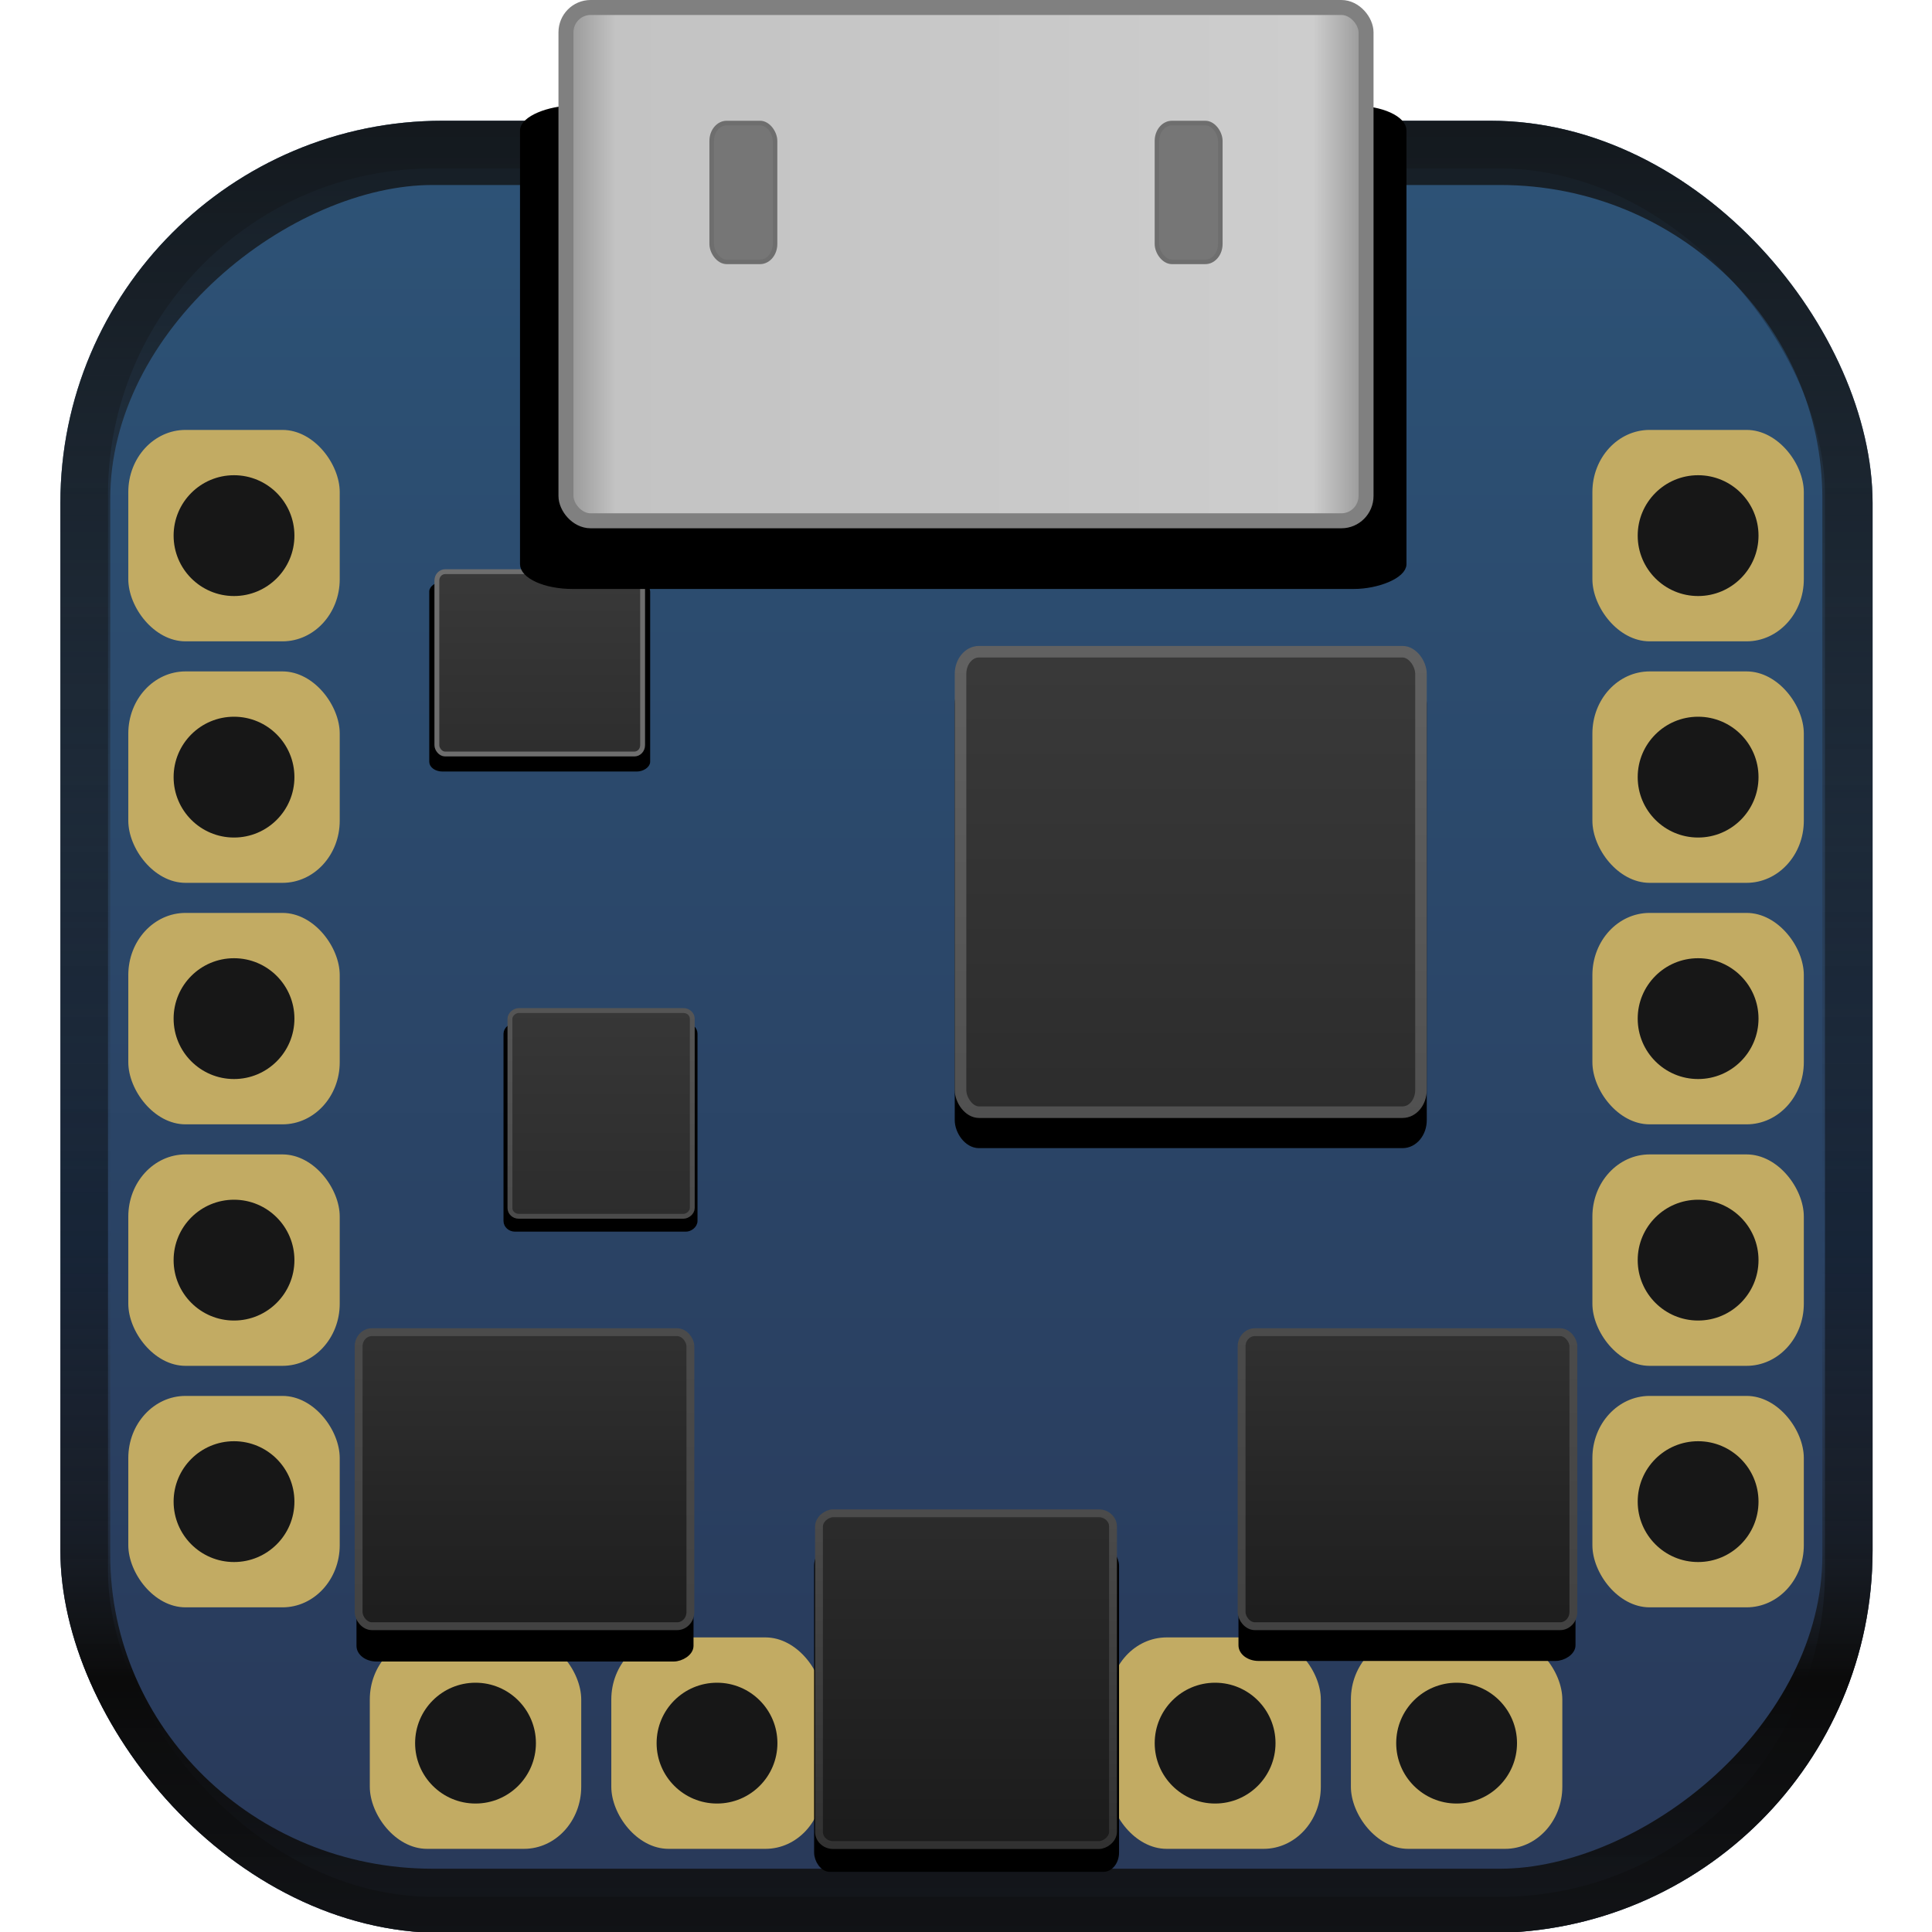 <?xml version="1.0" encoding="UTF-8" standalone="no"?>
<!-- Created with Inkscape (http://www.inkscape.org/) -->

<svg
   width="512"
   height="512"
   viewBox="0 0 512 512"
   version="1.1"
   id="svg1"
   xml:space="preserve"
   inkscape:version="1.3-dev (77bc73e, 2022-05-18)"
   sodipodi:docname="icon.svg"
   inkscape:export-filename="icon.png"
   inkscape:export-xdpi="192"
   inkscape:export-ydpi="192"
   xmlns:inkscape="http://www.inkscape.org/namespaces/inkscape"
   xmlns:sodipodi="http://sodipodi.sourceforge.net/DTD/sodipodi-0.dtd"
   xmlns:xlink="http://www.w3.org/1999/xlink"
   xmlns="http://www.w3.org/2000/svg"
   xmlns:svg="http://www.w3.org/2000/svg"><sodipodi:namedview
     id="namedview1"
     pagecolor="#505050"
     bordercolor="#eeeeee"
     borderopacity="1"
     inkscape:showpageshadow="0"
     inkscape:pageopacity="0"
     inkscape:pagecheckerboard="0"
     inkscape:deskcolor="#505050"
     inkscape:document-units="px"
     inkscape:zoom="1.4142136"
     inkscape:cx="237.94143"
     inkscape:cy="273.65032"
     inkscape:window-width="1102"
     inkscape:window-height="1264"
     inkscape:window-x="729"
     inkscape:window-y="296"
     inkscape:window-maximized="0"
     inkscape:current-layer="g63"
     showgrid="false" /><defs
     id="defs1"><linearGradient
       id="linearGradient63"
       inkscape:swatch="gradient"><stop
         style="stop-color:#000000;stop-opacity:0.696;"
         offset="0.683"
         id="stop65" /><stop
         style="stop-color:#000000;stop-opacity:0;"
         offset="1"
         id="stop66" /></linearGradient><linearGradient
       id="linearGradient63-1"><stop
         style="stop-color:#000000;stop-opacity:0.696;"
         offset="0.683"
         id="stop63" /><stop
         style="stop-color:#000000;stop-opacity:0;"
         offset="1"
         id="stop64" /></linearGradient><inkscape:path-effect
       effect="powerclip"
       id="path-effect50"
       is_visible="true"
       lpeversion="1"
       inverse="true"
       flatten="false"
       hide_clip="false"
       message="Use fill-rule evenodd on &lt;b&gt;fill and stroke&lt;/b&gt; dialog if no flatten result after convert clip to paths." /><inkscape:path-effect
       effect="powerclip"
       id="path-effect46"
       is_visible="true"
       lpeversion="1"
       inverse="true"
       flatten="false"
       hide_clip="false"
       message="Use fill-rule evenodd on &lt;b&gt;fill and stroke&lt;/b&gt; dialog if no flatten result after convert clip to paths." /><linearGradient
       id="linearGradient37"
       inkscape:collect="always"><stop
         style="stop-color:#2e2e2e;stop-opacity:1;"
         offset="0"
         id="stop37" /><stop
         style="stop-color:#393939;stop-opacity:1;"
         offset="1"
         id="stop38" /></linearGradient><linearGradient
       id="linearGradient34"
       inkscape:collect="always"><stop
         style="stop-color:#1d1d1d;stop-opacity:1;"
         offset="0"
         id="stop33" /><stop
         style="stop-color:#313131;stop-opacity:1;"
         offset="1"
         id="stop34" /></linearGradient><linearGradient
       id="linearGradient31"
       inkscape:collect="always"><stop
         style="stop-color:#2c2c2c;stop-opacity:1;"
         offset="0"
         id="stop31" /><stop
         style="stop-color:#3a3a3a;stop-opacity:1;"
         offset="1"
         id="stop32" /></linearGradient><linearGradient
       id="linearGradient29"
       inkscape:collect="always"><stop
         style="stop-color:#505050;stop-opacity:1;"
         offset="0"
         id="stop29" /><stop
         style="stop-color:#626262;stop-opacity:1;"
         offset="1"
         id="stop30" /></linearGradient><linearGradient
       id="linearGradient27"
       inkscape:collect="always"><stop
         style="stop-color:#555555;stop-opacity:1;"
         offset="0"
         id="stop27" /><stop
         style="stop-color:#4b4b4b;stop-opacity:1;"
         offset="1"
         id="stop28" /></linearGradient><linearGradient
       id="linearGradient25"
       inkscape:collect="always"><stop
         style="stop-color:#373737;stop-opacity:1;"
         offset="0"
         id="stop25" /><stop
         style="stop-color:#2c2c2c;stop-opacity:1;"
         offset="1"
         id="stop26" /></linearGradient><linearGradient
       id="linearGradient21"
       inkscape:collect="always"><stop
         style="stop-color:#424242;stop-opacity:1;"
         offset="0"
         id="stop21" /><stop
         style="stop-color:#4b4b4b;stop-opacity:1;"
         offset="1"
         id="stop22" /></linearGradient><linearGradient
       id="linearGradient15"
       inkscape:collect="always"><stop
         style="stop-color:#4b4b4b;stop-opacity:1;"
         offset="0"
         id="stop15" /><stop
         style="stop-color:#313131;stop-opacity:1;"
         offset="1"
         id="stop18" /></linearGradient><linearGradient
       id="linearGradient13"
       inkscape:collect="always"><stop
         style="stop-color:#2c2c2c;stop-opacity:1;"
         offset="0"
         id="stop13" /><stop
         style="stop-color:#1b1b1b;stop-opacity:1;"
         offset="1"
         id="stop14" /></linearGradient><linearGradient
       id="linearGradient47"
       inkscape:collect="always"><stop
         style="stop-color:#939393;stop-opacity:1;"
         offset="0"
         id="stop47" /><stop
         style="stop-color:#c3c3c3;stop-opacity:1;"
         offset="0.065"
         id="stop49" /><stop
         style="stop-color:#cdcdcd;stop-opacity:1;"
         offset="0.93"
         id="stop50" /><stop
         style="stop-color:#939393;stop-opacity:1;"
         offset="1"
         id="stop48" /></linearGradient><inkscape:path-effect
       effect="powerclip"
       id="path-effect18"
       is_visible="true"
       lpeversion="1"
       inverse="true"
       flatten="false"
       hide_clip="false"
       message="Use fill-rule evenodd on &lt;b&gt;fill and stroke&lt;/b&gt; dialog if no flatten result after convert clip to paths." /><linearGradient
       id="linearGradient16"
       inkscape:collect="always"><stop
         style="stop-color:#0b0b0b;stop-opacity:0.261;"
         offset="0"
         id="stop16" /><stop
         style="stop-color:#000000;stop-opacity:0.464;"
         offset="0.677"
         id="stop17" /></linearGradient><linearGradient
       id="linearGradient10"
       inkscape:collect="always"><stop
         style="stop-color:#0b0b0b;stop-opacity:1;"
         offset="0.14"
         id="stop10" /><stop
         style="stop-color:#181818;stop-opacity:0.498;"
         offset="0.215"
         id="stop1" /><stop
         style="stop-color:#252525;stop-opacity:0;"
         offset="0.377"
         id="stop11" /></linearGradient><linearGradient
       id="linearGradient6"
       inkscape:collect="always"><stop
         style="stop-color:#2d5377;stop-opacity:1;"
         offset="0"
         id="stop7" /><stop
         style="stop-color:#283656;stop-opacity:1;"
         offset="1"
         id="stop8" /></linearGradient><linearGradient
       inkscape:collect="always"
       xlink:href="#linearGradient6"
       id="linearGradient8"
       x1="243.479"
       y1="3.942"
       x2="243.479"
       y2="555.333"
       gradientUnits="userSpaceOnUse"
       gradientTransform="matrix(1.02,0,0,1.02,-5.035,-5.035)" /><linearGradient
       inkscape:collect="always"
       xlink:href="#linearGradient10"
       id="linearGradient11"
       x1="-5.035"
       y1="256"
       x2="517.034"
       y2="256"
       gradientUnits="userSpaceOnUse"
       spreadMethod="repeat"
       gradientTransform="matrix(0.98,0,0,1.004,-507.005,-1.005)" /><clipPath
       clipPathUnits="userSpaceOnUse"
       id="clipPath13"><rect
         style="fill:#000000;fill-opacity:1;fill-rule:evenodd;stroke:none;stroke-width:10.069;stroke-linecap:round;stroke-linejoin:round;stroke-dasharray:none;stroke-opacity:1;paint-order:markers fill stroke"
         id="rect13"
         width="512"
         height="512"
         x="0"
         y="0"
         ry="108.018"
         rx="108.018"
         transform="rotate(90)" /></clipPath><clipPath
       clipPathUnits="userSpaceOnUse"
       id="clipPath14"><rect
         style="fill:#000000;fill-opacity:1;fill-rule:evenodd;stroke:none;stroke-width:10.069;stroke-linecap:round;stroke-linejoin:round;stroke-dasharray:none;stroke-opacity:1;paint-order:markers fill stroke"
         id="rect14"
         width="512"
         height="512"
         x="0"
         y="0"
         ry="108.018"
         rx="108.018" /></clipPath><linearGradient
       inkscape:collect="always"
       xlink:href="#linearGradient16"
       id="linearGradient17"
       x1="259.904"
       y1="-5.209"
       x2="259.904"
       y2="490.955"
       gradientUnits="userSpaceOnUse" /><clipPath
       clipPathUnits="userSpaceOnUse"
       id="clipPath18"><circle
         style="display:none;opacity:1;fill:#ffffff;fill-opacity:1;fill-rule:evenodd;stroke:#cecece;stroke-width:4.109;stroke-linecap:round;stroke-linejoin:round;stroke-dasharray:none;stroke-opacity:1;paint-order:markers fill stroke"
         id="circle18"
         cx="34"
         cy="-116"
         r="18.945" /></clipPath><clipPath
       clipPathUnits="userSpaceOnUse"
       id="clipPath18-0"><circle
         style="display:none;opacity:1;fill:#ffffff;fill-opacity:1;fill-rule:evenodd;stroke:#cecece;stroke-width:4.109;stroke-linecap:round;stroke-linejoin:round;stroke-dasharray:none;stroke-opacity:1;paint-order:markers fill stroke"
         id="circle18-6"
         cx="34"
         cy="-116"
         r="18.945"
         d="M 52.945,-116 A 18.945,18.945 0 0 1 34,-97.055 18.945,18.945 0 0 1 15.055,-116 18.945,18.945 0 0 1 34,-134.945 18.945,18.945 0 0 1 52.945,-116 Z" /><path
         id="lpe_path-effect18-1"
         style="opacity:1;fill:#ffffff;fill-opacity:1;fill-rule:evenodd;stroke:#cecece;stroke-width:4.109;stroke-linecap:round;stroke-linejoin:round;stroke-dasharray:none;stroke-opacity:1;paint-order:markers fill stroke"
         class="powerclip"
         d="m -5,-155.02 h 78 v 78 H -5 Z M 52.945,-116 A 18.945,18.945 0 0 0 34,-134.945 18.945,18.945 0 0 0 15.055,-116 18.945,18.945 0 0 0 34,-97.055 18.945,18.945 0 0 0 52.945,-116 Z" /></clipPath><inkscape:path-effect
       effect="powerclip"
       id="path-effect18-5"
       is_visible="true"
       lpeversion="1"
       inverse="true"
       flatten="false"
       hide_clip="false"
       message="Use fill-rule evenodd on &lt;b&gt;fill and stroke&lt;/b&gt; dialog if no flatten result after convert clip to paths." /><clipPath
       clipPathUnits="userSpaceOnUse"
       id="clipath_lpe_path-effect18-5"><circle
         style="display:none;opacity:1;fill:#ffffff;fill-opacity:1;fill-rule:evenodd;stroke:#cecece;stroke-width:4.109;stroke-linecap:round;stroke-linejoin:round;stroke-dasharray:none;stroke-opacity:1;paint-order:markers fill stroke"
         id="circle19"
         cx="34"
         cy="-116"
         r="18.945" /></clipPath><clipPath
       clipPathUnits="userSpaceOnUse"
       id="clipath_lpe_path-effect18-5-9"><circle
         style="display:none;opacity:1;fill:#ffffff;fill-opacity:1;fill-rule:evenodd;stroke:#cecece;stroke-width:4.109;stroke-linecap:round;stroke-linejoin:round;stroke-dasharray:none;stroke-opacity:1;paint-order:markers fill stroke"
         id="circle19-3"
         cx="34"
         cy="-116"
         r="18.945"
         d="M 52.945,-116 A 18.945,18.945 0 0 1 34,-97.055 18.945,18.945 0 0 1 15.055,-116 18.945,18.945 0 0 1 34,-134.945 18.945,18.945 0 0 1 52.945,-116 Z" /><path
         id="lpe_path-effect18-5-7"
         style="opacity:1;fill:#ffffff;fill-opacity:1;fill-rule:evenodd;stroke:#cecece;stroke-width:4.109;stroke-linecap:round;stroke-linejoin:round;stroke-dasharray:none;stroke-opacity:1;paint-order:markers fill stroke"
         class="powerclip"
         d="m -5,-155.02 h 78 v 78 H -5 Z M 52.945,-116 A 18.945,18.945 0 0 0 34,-134.945 18.945,18.945 0 0 0 15.055,-116 18.945,18.945 0 0 0 34,-97.055 18.945,18.945 0 0 0 52.945,-116 Z" /></clipPath><inkscape:path-effect
       effect="powerclip"
       id="path-effect18-5-4"
       is_visible="true"
       lpeversion="1"
       inverse="true"
       flatten="false"
       hide_clip="false"
       message="Use fill-rule evenodd on &lt;b&gt;fill and stroke&lt;/b&gt; dialog if no flatten result after convert clip to paths." /><clipPath
       clipPathUnits="userSpaceOnUse"
       id="clipath_lpe_path-effect18-5-4"><circle
         style="display:none;opacity:1;fill:#ffffff;fill-opacity:1;fill-rule:evenodd;stroke:#cecece;stroke-width:4.109;stroke-linecap:round;stroke-linejoin:round;stroke-dasharray:none;stroke-opacity:1;paint-order:markers fill stroke"
         id="circle20"
         cx="34"
         cy="-116"
         r="18.945" /></clipPath><clipPath
       clipPathUnits="userSpaceOnUse"
       id="clipath_lpe_path-effect18-5-4-4"><circle
         style="display:none;opacity:1;fill:#ffffff;fill-opacity:1;fill-rule:evenodd;stroke:#cecece;stroke-width:4.109;stroke-linecap:round;stroke-linejoin:round;stroke-dasharray:none;stroke-opacity:1;paint-order:markers fill stroke"
         id="circle20-3"
         cx="34"
         cy="-116"
         r="18.945"
         d="M 52.945,-116 A 18.945,18.945 0 0 1 34,-97.055 18.945,18.945 0 0 1 15.055,-116 18.945,18.945 0 0 1 34,-134.945 18.945,18.945 0 0 1 52.945,-116 Z" /><path
         id="lpe_path-effect18-5-4-0"
         style="opacity:1;fill:#ffffff;fill-opacity:1;fill-rule:evenodd;stroke:#cecece;stroke-width:4.109;stroke-linecap:round;stroke-linejoin:round;stroke-dasharray:none;stroke-opacity:1;paint-order:markers fill stroke"
         class="powerclip"
         d="m -5,-155.02 h 78 v 78 H -5 Z M 52.945,-116 A 18.945,18.945 0 0 0 34,-134.945 18.945,18.945 0 0 0 15.055,-116 18.945,18.945 0 0 0 34,-97.055 18.945,18.945 0 0 0 52.945,-116 Z" /></clipPath><inkscape:path-effect
       effect="powerclip"
       id="path-effect18-5-4-7"
       is_visible="true"
       lpeversion="1"
       inverse="true"
       flatten="false"
       hide_clip="false"
       message="Use fill-rule evenodd on &lt;b&gt;fill and stroke&lt;/b&gt; dialog if no flatten result after convert clip to paths." /><clipPath
       clipPathUnits="userSpaceOnUse"
       id="clipath_lpe_path-effect18-5-4-7"><circle
         style="display:none;opacity:1;fill:#ffffff;fill-opacity:1;fill-rule:evenodd;stroke:#cecece;stroke-width:4.109;stroke-linecap:round;stroke-linejoin:round;stroke-dasharray:none;stroke-opacity:1;paint-order:markers fill stroke"
         id="circle21"
         cx="34"
         cy="-116"
         r="18.945" /></clipPath><clipPath
       clipPathUnits="userSpaceOnUse"
       id="clipath_lpe_path-effect18-5-4-7-1"><circle
         style="display:none;opacity:1;fill:#ffffff;fill-opacity:1;fill-rule:evenodd;stroke:#cecece;stroke-width:4.109;stroke-linecap:round;stroke-linejoin:round;stroke-dasharray:none;stroke-opacity:1;paint-order:markers fill stroke"
         id="circle21-4"
         cx="34"
         cy="-116"
         r="18.945"
         d="M 52.945,-116 A 18.945,18.945 0 0 1 34,-97.055 18.945,18.945 0 0 1 15.055,-116 18.945,18.945 0 0 1 34,-134.945 18.945,18.945 0 0 1 52.945,-116 Z" /><path
         id="lpe_path-effect18-5-4-7-9"
         style="opacity:1;fill:#ffffff;fill-opacity:1;fill-rule:evenodd;stroke:#cecece;stroke-width:4.109;stroke-linecap:round;stroke-linejoin:round;stroke-dasharray:none;stroke-opacity:1;paint-order:markers fill stroke"
         class="powerclip"
         d="m -5,-155.02 h 78 v 78 H -5 Z M 52.945,-116 A 18.945,18.945 0 0 0 34,-134.945 18.945,18.945 0 0 0 15.055,-116 18.945,18.945 0 0 0 34,-97.055 18.945,18.945 0 0 0 52.945,-116 Z" /></clipPath><inkscape:path-effect
       effect="powerclip"
       id="path-effect18-5-4-7-2"
       is_visible="true"
       lpeversion="1"
       inverse="true"
       flatten="false"
       hide_clip="false"
       message="Use fill-rule evenodd on &lt;b&gt;fill and stroke&lt;/b&gt; dialog if no flatten result after convert clip to paths." /><clipPath
       clipPathUnits="userSpaceOnUse"
       id="clipath_lpe_path-effect18-5-4-7-2"><circle
         style="display:none;opacity:1;fill:#ffffff;fill-opacity:1;fill-rule:evenodd;stroke:#cecece;stroke-width:4.109;stroke-linecap:round;stroke-linejoin:round;stroke-dasharray:none;stroke-opacity:1;paint-order:markers fill stroke"
         id="circle22"
         cx="34"
         cy="-116"
         r="18.945" /></clipPath><clipPath
       clipPathUnits="userSpaceOnUse"
       id="clipPath18-6"><circle
         style="display:none;opacity:1;fill:#ffffff;fill-opacity:1;fill-rule:evenodd;stroke:#cecece;stroke-width:4.109;stroke-linecap:round;stroke-linejoin:round;stroke-dasharray:none;stroke-opacity:1;paint-order:markers fill stroke"
         id="circle18-4"
         cx="34"
         cy="-116"
         r="18.945"
         d="M 52.945,-116 A 18.945,18.945 0 0 1 34,-97.055 18.945,18.945 0 0 1 15.055,-116 18.945,18.945 0 0 1 34,-134.945 18.945,18.945 0 0 1 52.945,-116 Z" /><path
         id="lpe_path-effect18-9"
         style="opacity:1;fill:#ffffff;fill-opacity:1;fill-rule:evenodd;stroke:#cecece;stroke-width:4.109;stroke-linecap:round;stroke-linejoin:round;stroke-dasharray:none;stroke-opacity:1;paint-order:markers fill stroke"
         class="powerclip"
         d="m -5,-155.02 h 78 v 78 H -5 Z M 52.945,-116 A 18.945,18.945 0 0 0 34,-134.945 18.945,18.945 0 0 0 15.055,-116 18.945,18.945 0 0 0 34,-97.055 18.945,18.945 0 0 0 52.945,-116 Z" /></clipPath><inkscape:path-effect
       effect="powerclip"
       id="path-effect18-50"
       is_visible="true"
       lpeversion="1"
       inverse="true"
       flatten="false"
       hide_clip="false"
       message="Use fill-rule evenodd on &lt;b&gt;fill and stroke&lt;/b&gt; dialog if no flatten result after convert clip to paths." /><clipPath
       clipPathUnits="userSpaceOnUse"
       id="clipath_lpe_path-effect18-50"><circle
         style="display:none;opacity:1;fill:#ffffff;fill-opacity:1;fill-rule:evenodd;stroke:#cecece;stroke-width:4.109;stroke-linecap:round;stroke-linejoin:round;stroke-dasharray:none;stroke-opacity:1;paint-order:markers fill stroke"
         id="circle23"
         cx="34"
         cy="-116"
         r="18.945" /></clipPath><clipPath
       clipPathUnits="userSpaceOnUse"
       id="clipath_lpe_path-effect18-5-4-7-22"><circle
         style="display:none;opacity:1;fill:#ffffff;fill-opacity:1;fill-rule:evenodd;stroke:#cecece;stroke-width:4.109;stroke-linecap:round;stroke-linejoin:round;stroke-dasharray:none;stroke-opacity:1;paint-order:markers fill stroke"
         id="circle21-6"
         cx="34"
         cy="-116"
         r="18.945"
         d="M 52.945,-116 A 18.945,18.945 0 0 1 34,-97.055 18.945,18.945 0 0 1 15.055,-116 18.945,18.945 0 0 1 34,-134.945 18.945,18.945 0 0 1 52.945,-116 Z" /><path
         id="lpe_path-effect18-5-4-7-1"
         style="opacity:1;fill:#ffffff;fill-opacity:1;fill-rule:evenodd;stroke:#cecece;stroke-width:4.109;stroke-linecap:round;stroke-linejoin:round;stroke-dasharray:none;stroke-opacity:1;paint-order:markers fill stroke"
         class="powerclip"
         d="m -5,-155.02 h 78 v 78 H -5 Z M 52.945,-116 A 18.945,18.945 0 0 0 34,-134.945 18.945,18.945 0 0 0 15.055,-116 18.945,18.945 0 0 0 34,-97.055 18.945,18.945 0 0 0 52.945,-116 Z" /></clipPath><inkscape:path-effect
       effect="powerclip"
       id="path-effect18-5-4-7-0"
       is_visible="true"
       lpeversion="1"
       inverse="true"
       flatten="false"
       hide_clip="false"
       message="Use fill-rule evenodd on &lt;b&gt;fill and stroke&lt;/b&gt; dialog if no flatten result after convert clip to paths." /><clipPath
       clipPathUnits="userSpaceOnUse"
       id="clipath_lpe_path-effect18-5-4-6"><circle
         style="display:none;opacity:1;fill:#ffffff;fill-opacity:1;fill-rule:evenodd;stroke:#cecece;stroke-width:4.109;stroke-linecap:round;stroke-linejoin:round;stroke-dasharray:none;stroke-opacity:1;paint-order:markers fill stroke"
         id="circle20-1"
         cx="34"
         cy="-116"
         r="18.945"
         d="M 52.945,-116 A 18.945,18.945 0 0 1 34,-97.055 18.945,18.945 0 0 1 15.055,-116 18.945,18.945 0 0 1 34,-134.945 18.945,18.945 0 0 1 52.945,-116 Z" /><path
         id="lpe_path-effect18-5-4-5"
         style="opacity:1;fill:#ffffff;fill-opacity:1;fill-rule:evenodd;stroke:#cecece;stroke-width:4.109;stroke-linecap:round;stroke-linejoin:round;stroke-dasharray:none;stroke-opacity:1;paint-order:markers fill stroke"
         class="powerclip"
         d="m -5,-155.02 h 78 v 78 H -5 Z M 52.945,-116 A 18.945,18.945 0 0 0 34,-134.945 18.945,18.945 0 0 0 15.055,-116 18.945,18.945 0 0 0 34,-97.055 18.945,18.945 0 0 0 52.945,-116 Z" /></clipPath><inkscape:path-effect
       effect="powerclip"
       id="path-effect18-5-4-9"
       is_visible="true"
       lpeversion="1"
       inverse="true"
       flatten="false"
       hide_clip="false"
       message="Use fill-rule evenodd on &lt;b&gt;fill and stroke&lt;/b&gt; dialog if no flatten result after convert clip to paths." /><clipPath
       clipPathUnits="userSpaceOnUse"
       id="clipath_lpe_path-effect18-5-49"><circle
         style="display:none;opacity:1;fill:#ffffff;fill-opacity:1;fill-rule:evenodd;stroke:#cecece;stroke-width:4.109;stroke-linecap:round;stroke-linejoin:round;stroke-dasharray:none;stroke-opacity:1;paint-order:markers fill stroke"
         id="circle19-0"
         cx="34"
         cy="-116"
         r="18.945"
         d="M 52.945,-116 A 18.945,18.945 0 0 1 34,-97.055 18.945,18.945 0 0 1 15.055,-116 18.945,18.945 0 0 1 34,-134.945 18.945,18.945 0 0 1 52.945,-116 Z" /><path
         id="lpe_path-effect18-5-9"
         style="opacity:1;fill:#ffffff;fill-opacity:1;fill-rule:evenodd;stroke:#cecece;stroke-width:4.109;stroke-linecap:round;stroke-linejoin:round;stroke-dasharray:none;stroke-opacity:1;paint-order:markers fill stroke"
         class="powerclip"
         d="m -5,-155.02 h 78 v 78 H -5 Z M 52.945,-116 A 18.945,18.945 0 0 0 34,-134.945 18.945,18.945 0 0 0 15.055,-116 18.945,18.945 0 0 0 34,-97.055 18.945,18.945 0 0 0 52.945,-116 Z" /></clipPath><inkscape:path-effect
       effect="powerclip"
       id="path-effect18-5-1"
       is_visible="true"
       lpeversion="1"
       inverse="true"
       flatten="false"
       hide_clip="false"
       message="Use fill-rule evenodd on &lt;b&gt;fill and stroke&lt;/b&gt; dialog if no flatten result after convert clip to paths." /><clipPath
       clipPathUnits="userSpaceOnUse"
       id="clipPath18-7"><circle
         style="display:none;opacity:1;fill:#ffffff;fill-opacity:1;fill-rule:evenodd;stroke:#cecece;stroke-width:4.109;stroke-linecap:round;stroke-linejoin:round;stroke-dasharray:none;stroke-opacity:1;paint-order:markers fill stroke"
         id="circle18-7"
         cx="34"
         cy="-116"
         r="18.945"
         d="M 52.945,-116 A 18.945,18.945 0 0 1 34,-97.055 18.945,18.945 0 0 1 15.055,-116 18.945,18.945 0 0 1 34,-134.945 18.945,18.945 0 0 1 52.945,-116 Z" /><path
         id="lpe_path-effect18-11"
         style="opacity:1;fill:#ffffff;fill-opacity:1;fill-rule:evenodd;stroke:#cecece;stroke-width:4.109;stroke-linecap:round;stroke-linejoin:round;stroke-dasharray:none;stroke-opacity:1;paint-order:markers fill stroke"
         class="powerclip"
         d="m -5,-155.02 h 78 v 78 H -5 Z M 52.945,-116 A 18.945,18.945 0 0 0 34,-134.945 18.945,18.945 0 0 0 15.055,-116 18.945,18.945 0 0 0 34,-97.055 18.945,18.945 0 0 0 52.945,-116 Z" /></clipPath><inkscape:path-effect
       effect="powerclip"
       id="path-effect18-59"
       is_visible="true"
       lpeversion="1"
       inverse="true"
       flatten="false"
       hide_clip="false"
       message="Use fill-rule evenodd on &lt;b&gt;fill and stroke&lt;/b&gt; dialog if no flatten result after convert clip to paths." /><clipPath
       clipPathUnits="userSpaceOnUse"
       id="clipath_lpe_path-effect18-5-4-9"><circle
         style="display:none;opacity:1;fill:#ffffff;fill-opacity:1;fill-rule:evenodd;stroke:#cecece;stroke-width:4.109;stroke-linecap:round;stroke-linejoin:round;stroke-dasharray:none;stroke-opacity:1;paint-order:markers fill stroke"
         id="circle25"
         cx="34"
         cy="-116"
         r="18.945" /></clipPath><clipPath
       clipPathUnits="userSpaceOnUse"
       id="clipath_lpe_path-effect18-5-1"><circle
         style="display:none;opacity:1;fill:#ffffff;fill-opacity:1;fill-rule:evenodd;stroke:#cecece;stroke-width:4.109;stroke-linecap:round;stroke-linejoin:round;stroke-dasharray:none;stroke-opacity:1;paint-order:markers fill stroke"
         id="circle26"
         cx="34"
         cy="-116"
         r="18.945" /></clipPath><clipPath
       clipPathUnits="userSpaceOnUse"
       id="clipath_lpe_path-effect18-59"><circle
         style="display:none;opacity:1;fill:#ffffff;fill-opacity:1;fill-rule:evenodd;stroke:#cecece;stroke-width:4.109;stroke-linecap:round;stroke-linejoin:round;stroke-dasharray:none;stroke-opacity:1;paint-order:markers fill stroke"
         id="circle27"
         cx="34"
         cy="-116"
         r="18.945" /></clipPath><clipPath
       clipPathUnits="userSpaceOnUse"
       id="clipath_lpe_path-effect18-5-1-1"><circle
         style="display:none;opacity:1;fill:#ffffff;fill-opacity:1;fill-rule:evenodd;stroke:#cecece;stroke-width:4.109;stroke-linecap:round;stroke-linejoin:round;stroke-dasharray:none;stroke-opacity:1;paint-order:markers fill stroke"
         id="circle26-0"
         cx="34"
         cy="-116"
         r="18.945"
         d="M 52.945,-116 A 18.945,18.945 0 0 1 34,-97.055 18.945,18.945 0 0 1 15.055,-116 18.945,18.945 0 0 1 34,-134.945 18.945,18.945 0 0 1 52.945,-116 Z" /><path
         id="lpe_path-effect18-5-1-3"
         style="opacity:1;fill:#ffffff;fill-opacity:1;fill-rule:evenodd;stroke:#cecece;stroke-width:4.109;stroke-linecap:round;stroke-linejoin:round;stroke-dasharray:none;stroke-opacity:1;paint-order:markers fill stroke"
         class="powerclip"
         d="m -5,-155.02 h 78 v 78 H -5 Z M 52.945,-116 A 18.945,18.945 0 0 0 34,-134.945 18.945,18.945 0 0 0 15.055,-116 18.945,18.945 0 0 0 34,-97.055 18.945,18.945 0 0 0 52.945,-116 Z" /></clipPath><inkscape:path-effect
       effect="powerclip"
       id="path-effect18-5-1-0"
       is_visible="true"
       lpeversion="1"
       inverse="true"
       flatten="false"
       hide_clip="false"
       message="Use fill-rule evenodd on &lt;b&gt;fill and stroke&lt;/b&gt; dialog if no flatten result after convert clip to paths." /><clipPath
       clipPathUnits="userSpaceOnUse"
       id="clipath_lpe_path-effect18-59-4"><circle
         style="display:none;opacity:1;fill:#ffffff;fill-opacity:1;fill-rule:evenodd;stroke:#cecece;stroke-width:4.109;stroke-linecap:round;stroke-linejoin:round;stroke-dasharray:none;stroke-opacity:1;paint-order:markers fill stroke"
         id="circle27-4"
         cx="34"
         cy="-116"
         r="18.945" /></clipPath><inkscape:path-effect
       effect="powerclip"
       id="path-effect18-59-4"
       is_visible="true"
       lpeversion="1"
       inverse="true"
       flatten="false"
       hide_clip="false"
       message="Use fill-rule evenodd on &lt;b&gt;fill and stroke&lt;/b&gt; dialog if no flatten result after convert clip to paths." /><clipPath
       clipPathUnits="userSpaceOnUse"
       id="clipath_lpe_path-effect18-5-1-0"><circle
         style="display:none;opacity:1;fill:#ffffff;fill-opacity:1;fill-rule:evenodd;stroke:#cecece;stroke-width:4.109;stroke-linecap:round;stroke-linejoin:round;stroke-dasharray:none;stroke-opacity:1;paint-order:markers fill stroke"
         id="circle29"
         cx="34"
         cy="-116"
         r="18.945" /></clipPath><clipPath
       clipPathUnits="userSpaceOnUse"
       id="clipath_lpe_path-effect18-5-1-0-1"><circle
         style="display:none;opacity:1;fill:#ffffff;fill-opacity:1;fill-rule:evenodd;stroke:#cecece;stroke-width:4.109;stroke-linecap:round;stroke-linejoin:round;stroke-dasharray:none;stroke-opacity:1;paint-order:markers fill stroke"
         id="circle29-7"
         cx="34"
         cy="-116"
         r="18.945"
         d="M 52.945,-116 A 18.945,18.945 0 0 1 34,-97.055 18.945,18.945 0 0 1 15.055,-116 18.945,18.945 0 0 1 34,-134.945 18.945,18.945 0 0 1 52.945,-116 Z" /><path
         id="lpe_path-effect18-5-1-0-8"
         style="opacity:1;fill:#ffffff;fill-opacity:1;fill-rule:evenodd;stroke:#cecece;stroke-width:4.109;stroke-linecap:round;stroke-linejoin:round;stroke-dasharray:none;stroke-opacity:1;paint-order:markers fill stroke"
         class="powerclip"
         d="m -5,-155.02 h 78 v 78 H -5 Z M 52.945,-116 A 18.945,18.945 0 0 0 34,-134.945 18.945,18.945 0 0 0 15.055,-116 18.945,18.945 0 0 0 34,-97.055 18.945,18.945 0 0 0 52.945,-116 Z" /></clipPath><inkscape:path-effect
       effect="powerclip"
       id="path-effect18-5-1-0-5"
       is_visible="true"
       lpeversion="1"
       inverse="true"
       flatten="false"
       hide_clip="false"
       message="Use fill-rule evenodd on &lt;b&gt;fill and stroke&lt;/b&gt; dialog if no flatten result after convert clip to paths." /><clipPath
       clipPathUnits="userSpaceOnUse"
       id="clipath_lpe_path-effect18-59-4-7"><circle
         style="display:none;opacity:1;fill:#ffffff;fill-opacity:1;fill-rule:evenodd;stroke:#cecece;stroke-width:4.109;stroke-linecap:round;stroke-linejoin:round;stroke-dasharray:none;stroke-opacity:1;paint-order:markers fill stroke"
         id="circle27-4-4"
         cx="34"
         cy="-116"
         r="18.945"
         d="M 52.945,-116 A 18.945,18.945 0 0 1 34,-97.055 18.945,18.945 0 0 1 15.055,-116 18.945,18.945 0 0 1 34,-134.945 18.945,18.945 0 0 1 52.945,-116 Z" /><path
         id="lpe_path-effect18-59-4-1"
         style="opacity:1;fill:#ffffff;fill-opacity:1;fill-rule:evenodd;stroke:#cecece;stroke-width:4.109;stroke-linecap:round;stroke-linejoin:round;stroke-dasharray:none;stroke-opacity:1;paint-order:markers fill stroke"
         class="powerclip"
         d="m -5,-155.02 h 78 v 78 H -5 Z M 52.945,-116 A 18.945,18.945 0 0 0 34,-134.945 18.945,18.945 0 0 0 15.055,-116 18.945,18.945 0 0 0 34,-97.055 18.945,18.945 0 0 0 52.945,-116 Z" /></clipPath><inkscape:path-effect
       effect="powerclip"
       id="path-effect18-59-4-8"
       is_visible="true"
       lpeversion="1"
       inverse="true"
       flatten="false"
       hide_clip="false"
       message="Use fill-rule evenodd on &lt;b&gt;fill and stroke&lt;/b&gt; dialog if no flatten result after convert clip to paths." /><clipPath
       clipPathUnits="userSpaceOnUse"
       id="clipath_lpe_path-effect18-5-1-0-5"><circle
         style="display:none;opacity:1;fill:#ffffff;fill-opacity:1;fill-rule:evenodd;stroke:#cecece;stroke-width:4.109;stroke-linecap:round;stroke-linejoin:round;stroke-dasharray:none;stroke-opacity:1;paint-order:markers fill stroke"
         id="circle30"
         cx="34"
         cy="-116"
         r="18.945" /></clipPath><clipPath
       clipPathUnits="userSpaceOnUse"
       id="clipath_lpe_path-effect18-59-4-8"><circle
         style="display:none;opacity:1;fill:#ffffff;fill-opacity:1;fill-rule:evenodd;stroke:#cecece;stroke-width:4.109;stroke-linecap:round;stroke-linejoin:round;stroke-dasharray:none;stroke-opacity:1;paint-order:markers fill stroke"
         id="circle31"
         cx="34"
         cy="-116"
         r="18.945" /></clipPath><clipPath
       clipPathUnits="userSpaceOnUse"
       id="clipath_lpe_path-effect18-5-4-7-0-3"><circle
         style="display:none;opacity:1;fill:#ffffff;fill-opacity:1;fill-rule:evenodd;stroke:#cecece;stroke-width:4.109;stroke-linecap:round;stroke-linejoin:round;stroke-dasharray:none;stroke-opacity:1;paint-order:markers fill stroke"
         id="circle24-3"
         cx="34"
         cy="-116"
         r="18.945"
         d="M 52.945,-116 A 18.945,18.945 0 0 1 34,-97.055 18.945,18.945 0 0 1 15.055,-116 18.945,18.945 0 0 1 34,-134.945 18.945,18.945 0 0 1 52.945,-116 Z" /><path
         id="lpe_path-effect18-5-4-7-0-3"
         style="opacity:1;fill:#ffffff;fill-opacity:1;fill-rule:evenodd;stroke:#cecece;stroke-width:4.109;stroke-linecap:round;stroke-linejoin:round;stroke-dasharray:none;stroke-opacity:1;paint-order:markers fill stroke"
         class="powerclip"
         d="m -5,-155.02 h 78 v 78 H -5 Z M 52.945,-116 A 18.945,18.945 0 0 0 34,-134.945 18.945,18.945 0 0 0 15.055,-116 18.945,18.945 0 0 0 34,-97.055 18.945,18.945 0 0 0 52.945,-116 Z" /></clipPath><inkscape:path-effect
       effect="powerclip"
       id="path-effect18-5-4-7-0-8"
       is_visible="true"
       lpeversion="1"
       inverse="true"
       flatten="false"
       hide_clip="false"
       message="Use fill-rule evenodd on &lt;b&gt;fill and stroke&lt;/b&gt; dialog if no flatten result after convert clip to paths." /><clipPath
       clipPathUnits="userSpaceOnUse"
       id="clipath_lpe_path-effect18-5-4-7-0-8"><circle
         style="display:none;opacity:1;fill:#ffffff;fill-opacity:1;fill-rule:evenodd;stroke:#cecece;stroke-width:4.109;stroke-linecap:round;stroke-linejoin:round;stroke-dasharray:none;stroke-opacity:1;paint-order:markers fill stroke"
         id="circle32"
         cx="34"
         cy="-116"
         r="18.945" /></clipPath><clipPath
       clipPathUnits="userSpaceOnUse"
       id="clipath_lpe_path-effect18-5-4-7-0-8-9"><circle
         style="display:none;opacity:1;fill:#ffffff;fill-opacity:1;fill-rule:evenodd;stroke:#cecece;stroke-width:4.109;stroke-linecap:round;stroke-linejoin:round;stroke-dasharray:none;stroke-opacity:1;paint-order:markers fill stroke"
         id="circle32-7"
         cx="34"
         cy="-116"
         r="18.945"
         d="M 52.945,-116 A 18.945,18.945 0 0 1 34,-97.055 18.945,18.945 0 0 1 15.055,-116 18.945,18.945 0 0 1 34,-134.945 18.945,18.945 0 0 1 52.945,-116 Z" /><path
         id="lpe_path-effect18-5-4-7-0-8-7"
         style="opacity:1;fill:#ffffff;fill-opacity:1;fill-rule:evenodd;stroke:#cecece;stroke-width:4.109;stroke-linecap:round;stroke-linejoin:round;stroke-dasharray:none;stroke-opacity:1;paint-order:markers fill stroke"
         class="powerclip"
         d="m -5,-155.02 h 78 v 78 H -5 Z M 52.945,-116 A 18.945,18.945 0 0 0 34,-134.945 18.945,18.945 0 0 0 15.055,-116 18.945,18.945 0 0 0 34,-97.055 18.945,18.945 0 0 0 52.945,-116 Z" /></clipPath><inkscape:path-effect
       effect="powerclip"
       id="path-effect18-5-4-7-0-8-6"
       is_visible="true"
       lpeversion="1"
       inverse="true"
       flatten="false"
       hide_clip="false"
       message="Use fill-rule evenodd on &lt;b&gt;fill and stroke&lt;/b&gt; dialog if no flatten result after convert clip to paths." /><clipPath
       clipPathUnits="userSpaceOnUse"
       id="clipath_lpe_path-effect18-5-4-7-0-8-6"><circle
         style="display:none;opacity:1;fill:#ffffff;fill-opacity:1;fill-rule:evenodd;stroke:#cecece;stroke-width:4.109;stroke-linecap:round;stroke-linejoin:round;stroke-dasharray:none;stroke-opacity:1;paint-order:markers fill stroke"
         id="circle33"
         cx="34"
         cy="-116"
         r="18.945" /></clipPath><clipPath
       clipPathUnits="userSpaceOnUse"
       id="clipath_lpe_path-effect18-5-4-7-0-8-6-2"><circle
         style="display:none;opacity:1;fill:#ffffff;fill-opacity:1;fill-rule:evenodd;stroke:#cecece;stroke-width:4.109;stroke-linecap:round;stroke-linejoin:round;stroke-dasharray:none;stroke-opacity:1;paint-order:markers fill stroke"
         id="circle33-5"
         cx="34"
         cy="-116"
         r="18.945"
         d="M 52.945,-116 A 18.945,18.945 0 0 1 34,-97.055 18.945,18.945 0 0 1 15.055,-116 18.945,18.945 0 0 1 34,-134.945 18.945,18.945 0 0 1 52.945,-116 Z" /><path
         id="lpe_path-effect18-5-4-7-0-8-6-4"
         style="opacity:1;fill:#ffffff;fill-opacity:1;fill-rule:evenodd;stroke:#cecece;stroke-width:4.109;stroke-linecap:round;stroke-linejoin:round;stroke-dasharray:none;stroke-opacity:1;paint-order:markers fill stroke"
         class="powerclip"
         d="m -5,-155.02 h 78 v 78 H -5 Z M 52.945,-116 A 18.945,18.945 0 0 0 34,-134.945 18.945,18.945 0 0 0 15.055,-116 18.945,18.945 0 0 0 34,-97.055 18.945,18.945 0 0 0 52.945,-116 Z" /></clipPath><inkscape:path-effect
       effect="powerclip"
       id="path-effect18-5-4-7-0-8-6-0"
       is_visible="true"
       lpeversion="1"
       inverse="true"
       flatten="false"
       hide_clip="false"
       message="Use fill-rule evenodd on &lt;b&gt;fill and stroke&lt;/b&gt; dialog if no flatten result after convert clip to paths." /><clipPath
       clipPathUnits="userSpaceOnUse"
       id="clipath_lpe_path-effect18-5-4-7-0-8-6-0"><circle
         style="display:none;opacity:1;fill:#ffffff;fill-opacity:1;fill-rule:evenodd;stroke:#cecece;stroke-width:4.109;stroke-linecap:round;stroke-linejoin:round;stroke-dasharray:none;stroke-opacity:1;paint-order:markers fill stroke"
         id="circle34"
         cx="34"
         cy="-116"
         r="18.945" /></clipPath><clipPath
       clipPathUnits="userSpaceOnUse"
       id="clipath_lpe_path-effect18-5-4-7-0-8-6-0-2"><circle
         style="display:none;opacity:1;fill:#ffffff;fill-opacity:1;fill-rule:evenodd;stroke:#cecece;stroke-width:4.109;stroke-linecap:round;stroke-linejoin:round;stroke-dasharray:none;stroke-opacity:1;paint-order:markers fill stroke"
         id="circle34-4"
         cx="34"
         cy="-116"
         r="18.945" /></clipPath><inkscape:path-effect
       effect="powerclip"
       id="path-effect18-5-4-7-0-8-6-0-7"
       is_visible="true"
       lpeversion="1"
       inverse="true"
       flatten="false"
       hide_clip="false"
       message="Use fill-rule evenodd on &lt;b&gt;fill and stroke&lt;/b&gt; dialog if no flatten result after convert clip to paths." /><clipPath
       clipPathUnits="userSpaceOnUse"
       id="clipath_lpe_path-effect18-5-4-7-0-8-6-0-2-9"><circle
         style="display:none;opacity:1;fill:#ffffff;fill-opacity:1;fill-rule:evenodd;stroke:#cecece;stroke-width:4.109;stroke-linecap:round;stroke-linejoin:round;stroke-dasharray:none;stroke-opacity:1;paint-order:markers fill stroke"
         id="circle34-4-3"
         cx="34"
         cy="-116"
         r="18.945"
         d="M 52.945,-116 A 18.945,18.945 0 0 1 34,-97.055 18.945,18.945 0 0 1 15.055,-116 18.945,18.945 0 0 1 34,-134.945 18.945,18.945 0 0 1 52.945,-116 Z" /><path
         id="lpe_path-effect18-5-4-7-0-8-6-0-7-6"
         style="opacity:1;fill:#ffffff;fill-opacity:1;fill-rule:evenodd;stroke:#cecece;stroke-width:4.109;stroke-linecap:round;stroke-linejoin:round;stroke-dasharray:none;stroke-opacity:1;paint-order:markers fill stroke"
         class="powerclip"
         d="m -5,-155.02 h 78 v 78 H -5 Z M 52.945,-116 A 18.945,18.945 0 0 0 34,-134.945 18.945,18.945 0 0 0 15.055,-116 18.945,18.945 0 0 0 34,-97.055 18.945,18.945 0 0 0 52.945,-116 Z" /></clipPath><inkscape:path-effect
       effect="powerclip"
       id="path-effect18-5-4-7-0-8-6-0-7-8"
       is_visible="true"
       lpeversion="1"
       inverse="true"
       flatten="false"
       hide_clip="false"
       message="Use fill-rule evenodd on &lt;b&gt;fill and stroke&lt;/b&gt; dialog if no flatten result after convert clip to paths." /><clipPath
       clipPathUnits="userSpaceOnUse"
       id="clipath_lpe_path-effect18-5-4-7-0-8-6-0-7-8"><circle
         style="display:none;opacity:1;fill:#ffffff;fill-opacity:1;fill-rule:evenodd;stroke:#cecece;stroke-width:4.109;stroke-linecap:round;stroke-linejoin:round;stroke-dasharray:none;stroke-opacity:1;paint-order:markers fill stroke"
         id="circle35"
         cx="34"
         cy="-116"
         r="18.945" /></clipPath><clipPath
       clipPathUnits="userSpaceOnUse"
       id="clipath_lpe_path-effect18-5-4-7-0-8-6-0-7-8-1"><circle
         style="display:none;opacity:1;fill:#ffffff;fill-opacity:1;fill-rule:evenodd;stroke:#cecece;stroke-width:4.109;stroke-linecap:round;stroke-linejoin:round;stroke-dasharray:none;stroke-opacity:1;paint-order:markers fill stroke"
         id="circle35-0"
         cx="34"
         cy="-116"
         r="18.945"
         d="M 52.945,-116 A 18.945,18.945 0 0 1 34,-97.055 18.945,18.945 0 0 1 15.055,-116 18.945,18.945 0 0 1 34,-134.945 18.945,18.945 0 0 1 52.945,-116 Z" /><path
         id="lpe_path-effect18-5-4-7-0-8-6-0-7-8-8"
         style="opacity:1;fill:#ffffff;fill-opacity:1;fill-rule:evenodd;stroke:#cecece;stroke-width:4.109;stroke-linecap:round;stroke-linejoin:round;stroke-dasharray:none;stroke-opacity:1;paint-order:markers fill stroke"
         class="powerclip"
         d="m -5,-155.02 h 78 v 78 H -5 Z M 52.945,-116 A 18.945,18.945 0 0 0 34,-134.945 18.945,18.945 0 0 0 15.055,-116 18.945,18.945 0 0 0 34,-97.055 18.945,18.945 0 0 0 52.945,-116 Z" /></clipPath><inkscape:path-effect
       effect="powerclip"
       id="path-effect18-5-4-7-0-8-6-0-7-8-5"
       is_visible="true"
       lpeversion="1"
       inverse="true"
       flatten="false"
       hide_clip="false"
       message="Use fill-rule evenodd on &lt;b&gt;fill and stroke&lt;/b&gt; dialog if no flatten result after convert clip to paths." /><clipPath
       clipPathUnits="userSpaceOnUse"
       id="clipath_lpe_path-effect18-5-4-7-0-86"><circle
         style="display:none;opacity:1;fill:#ffffff;fill-opacity:1;fill-rule:evenodd;stroke:#cecece;stroke-width:4.109;stroke-linecap:round;stroke-linejoin:round;stroke-dasharray:none;stroke-opacity:1;paint-order:markers fill stroke"
         id="circle24-2"
         cx="34"
         cy="-116"
         r="18.945"
         d="M 52.945,-116 A 18.945,18.945 0 0 1 34,-97.055 18.945,18.945 0 0 1 15.055,-116 18.945,18.945 0 0 1 34,-134.945 18.945,18.945 0 0 1 52.945,-116 Z" /><path
         id="lpe_path-effect18-5-4-7-0-84"
         style="opacity:1;fill:#ffffff;fill-opacity:1;fill-rule:evenodd;stroke:#cecece;stroke-width:4.109;stroke-linecap:round;stroke-linejoin:round;stroke-dasharray:none;stroke-opacity:1;paint-order:markers fill stroke"
         class="powerclip"
         d="m -5,-155.02 h 78 v 78 H -5 Z M 52.945,-116 A 18.945,18.945 0 0 0 34,-134.945 18.945,18.945 0 0 0 15.055,-116 18.945,18.945 0 0 0 34,-97.055 18.945,18.945 0 0 0 52.945,-116 Z" /></clipPath><inkscape:path-effect
       effect="powerclip"
       id="path-effect18-5-4-7-0-7"
       is_visible="true"
       lpeversion="1"
       inverse="true"
       flatten="false"
       hide_clip="false"
       message="Use fill-rule evenodd on &lt;b&gt;fill and stroke&lt;/b&gt; dialog if no flatten result after convert clip to paths." /><clipPath
       clipPathUnits="userSpaceOnUse"
       id="clipath_lpe_path-effect18-5-4-7-0-8-2"><circle
         style="display:none;opacity:1;fill:#ffffff;fill-opacity:1;fill-rule:evenodd;stroke:#cecece;stroke-width:4.109;stroke-linecap:round;stroke-linejoin:round;stroke-dasharray:none;stroke-opacity:1;paint-order:markers fill stroke"
         id="circle32-4"
         cx="34"
         cy="-116"
         r="18.945"
         d="M 52.945,-116 A 18.945,18.945 0 0 1 34,-97.055 18.945,18.945 0 0 1 15.055,-116 18.945,18.945 0 0 1 34,-134.945 18.945,18.945 0 0 1 52.945,-116 Z" /><path
         id="lpe_path-effect18-5-4-7-0-8-0"
         style="opacity:1;fill:#ffffff;fill-opacity:1;fill-rule:evenodd;stroke:#cecece;stroke-width:4.109;stroke-linecap:round;stroke-linejoin:round;stroke-dasharray:none;stroke-opacity:1;paint-order:markers fill stroke"
         class="powerclip"
         d="m -5,-155.02 h 78 v 78 H -5 Z M 52.945,-116 A 18.945,18.945 0 0 0 34,-134.945 18.945,18.945 0 0 0 15.055,-116 18.945,18.945 0 0 0 34,-97.055 18.945,18.945 0 0 0 52.945,-116 Z" /></clipPath><inkscape:path-effect
       effect="powerclip"
       id="path-effect18-5-4-7-0-8-62"
       is_visible="true"
       lpeversion="1"
       inverse="true"
       flatten="false"
       hide_clip="false"
       message="Use fill-rule evenodd on &lt;b&gt;fill and stroke&lt;/b&gt; dialog if no flatten result after convert clip to paths." /><clipPath
       clipPathUnits="userSpaceOnUse"
       id="clipath_lpe_path-effect18-5-4-7-0-8-6-9"><circle
         style="display:none;opacity:1;fill:#ffffff;fill-opacity:1;fill-rule:evenodd;stroke:#cecece;stroke-width:4.109;stroke-linecap:round;stroke-linejoin:round;stroke-dasharray:none;stroke-opacity:1;paint-order:markers fill stroke"
         id="circle33-9"
         cx="34"
         cy="-116"
         r="18.945"
         d="M 52.945,-116 A 18.945,18.945 0 0 1 34,-97.055 18.945,18.945 0 0 1 15.055,-116 18.945,18.945 0 0 1 34,-134.945 18.945,18.945 0 0 1 52.945,-116 Z" /><path
         id="lpe_path-effect18-5-4-7-0-8-6-08"
         style="opacity:1;fill:#ffffff;fill-opacity:1;fill-rule:evenodd;stroke:#cecece;stroke-width:4.109;stroke-linecap:round;stroke-linejoin:round;stroke-dasharray:none;stroke-opacity:1;paint-order:markers fill stroke"
         class="powerclip"
         d="m -5,-155.02 h 78 v 78 H -5 Z M 52.945,-116 A 18.945,18.945 0 0 0 34,-134.945 18.945,18.945 0 0 0 15.055,-116 18.945,18.945 0 0 0 34,-97.055 18.945,18.945 0 0 0 52.945,-116 Z" /></clipPath><inkscape:path-effect
       effect="powerclip"
       id="path-effect18-5-4-7-0-8-6-1"
       is_visible="true"
       lpeversion="1"
       inverse="true"
       flatten="false"
       hide_clip="false"
       message="Use fill-rule evenodd on &lt;b&gt;fill and stroke&lt;/b&gt; dialog if no flatten result after convert clip to paths." /><clipPath
       clipPathUnits="userSpaceOnUse"
       id="clipath_lpe_path-effect18-5-4-7-0-8-6-0-3"><circle
         style="display:none;opacity:1;fill:#ffffff;fill-opacity:1;fill-rule:evenodd;stroke:#cecece;stroke-width:4.109;stroke-linecap:round;stroke-linejoin:round;stroke-dasharray:none;stroke-opacity:1;paint-order:markers fill stroke"
         id="circle34-1"
         cx="34"
         cy="-116"
         r="18.945"
         d="M 52.945,-116 A 18.945,18.945 0 0 1 34,-97.055 18.945,18.945 0 0 1 15.055,-116 18.945,18.945 0 0 1 34,-134.945 18.945,18.945 0 0 1 52.945,-116 Z" /><path
         id="lpe_path-effect18-5-4-7-0-8-6-0-1"
         style="opacity:1;fill:#ffffff;fill-opacity:1;fill-rule:evenodd;stroke:#cecece;stroke-width:4.109;stroke-linecap:round;stroke-linejoin:round;stroke-dasharray:none;stroke-opacity:1;paint-order:markers fill stroke"
         class="powerclip"
         d="m -5,-155.02 h 78 v 78 H -5 Z M 52.945,-116 A 18.945,18.945 0 0 0 34,-134.945 18.945,18.945 0 0 0 15.055,-116 18.945,18.945 0 0 0 34,-97.055 18.945,18.945 0 0 0 52.945,-116 Z" /></clipPath><inkscape:path-effect
       effect="powerclip"
       id="path-effect18-5-4-7-0-8-6-0-0"
       is_visible="true"
       lpeversion="1"
       inverse="true"
       flatten="false"
       hide_clip="false"
       message="Use fill-rule evenodd on &lt;b&gt;fill and stroke&lt;/b&gt; dialog if no flatten result after convert clip to paths." /><clipPath
       clipPathUnits="userSpaceOnUse"
       id="clipath_lpe_path-effect18-5-4-7-0-8-6-0-2-3"><circle
         style="display:none;opacity:1;fill:#ffffff;fill-opacity:1;fill-rule:evenodd;stroke:#cecece;stroke-width:4.109;stroke-linecap:round;stroke-linejoin:round;stroke-dasharray:none;stroke-opacity:1;paint-order:markers fill stroke"
         id="circle34-4-4"
         cx="34"
         cy="-116"
         r="18.945"
         d="M 52.945,-116 A 18.945,18.945 0 0 1 34,-97.055 18.945,18.945 0 0 1 15.055,-116 18.945,18.945 0 0 1 34,-134.945 18.945,18.945 0 0 1 52.945,-116 Z" /><path
         id="lpe_path-effect18-5-4-7-0-8-6-0-7-0"
         style="opacity:1;fill:#ffffff;fill-opacity:1;fill-rule:evenodd;stroke:#cecece;stroke-width:4.109;stroke-linecap:round;stroke-linejoin:round;stroke-dasharray:none;stroke-opacity:1;paint-order:markers fill stroke"
         class="powerclip"
         d="m -5,-155.02 h 78 v 78 H -5 Z M 52.945,-116 A 18.945,18.945 0 0 0 34,-134.945 18.945,18.945 0 0 0 15.055,-116 18.945,18.945 0 0 0 34,-97.055 18.945,18.945 0 0 0 52.945,-116 Z" /></clipPath><inkscape:path-effect
       effect="powerclip"
       id="path-effect18-5-4-7-0-8-6-0-7-3"
       is_visible="true"
       lpeversion="1"
       inverse="true"
       flatten="false"
       hide_clip="false"
       message="Use fill-rule evenodd on &lt;b&gt;fill and stroke&lt;/b&gt; dialog if no flatten result after convert clip to paths." /><clipPath
       clipPathUnits="userSpaceOnUse"
       id="clipath_lpe_path-effect18-5-4-7-0-7"><circle
         style="display:none;opacity:1;fill:#ffffff;fill-opacity:1;fill-rule:evenodd;stroke:#cecece;stroke-width:4.109;stroke-linecap:round;stroke-linejoin:round;stroke-dasharray:none;stroke-opacity:1;paint-order:markers fill stroke"
         id="circle37"
         cx="34"
         cy="-116"
         r="18.945" /></clipPath><clipPath
       clipPathUnits="userSpaceOnUse"
       id="clipath_lpe_path-effect18-5-4-7-0-8-62"><circle
         style="display:none;opacity:1;fill:#ffffff;fill-opacity:1;fill-rule:evenodd;stroke:#cecece;stroke-width:4.109;stroke-linecap:round;stroke-linejoin:round;stroke-dasharray:none;stroke-opacity:1;paint-order:markers fill stroke"
         id="circle38"
         cx="34"
         cy="-116"
         r="18.945" /></clipPath><clipPath
       clipPathUnits="userSpaceOnUse"
       id="clipath_lpe_path-effect18-5-4-7-0-8-6-1"><circle
         style="display:none;opacity:1;fill:#ffffff;fill-opacity:1;fill-rule:evenodd;stroke:#cecece;stroke-width:4.109;stroke-linecap:round;stroke-linejoin:round;stroke-dasharray:none;stroke-opacity:1;paint-order:markers fill stroke"
         id="circle39"
         cx="34"
         cy="-116"
         r="18.945" /></clipPath><clipPath
       clipPathUnits="userSpaceOnUse"
       id="clipath_lpe_path-effect18-5-4-7-0-8-6-0-0"><circle
         style="display:none;opacity:1;fill:#ffffff;fill-opacity:1;fill-rule:evenodd;stroke:#cecece;stroke-width:4.109;stroke-linecap:round;stroke-linejoin:round;stroke-dasharray:none;stroke-opacity:1;paint-order:markers fill stroke"
         id="circle40"
         cx="34"
         cy="-116"
         r="18.945" /></clipPath><clipPath
       clipPathUnits="userSpaceOnUse"
       id="clipath_lpe_path-effect18-5-4-7-0-8-6-0-7-3"><circle
         style="display:none;opacity:1;fill:#ffffff;fill-opacity:1;fill-rule:evenodd;stroke:#cecece;stroke-width:4.109;stroke-linecap:round;stroke-linejoin:round;stroke-dasharray:none;stroke-opacity:1;paint-order:markers fill stroke"
         id="circle41"
         cx="34"
         cy="-116"
         r="18.945" /></clipPath><clipPath
       clipPathUnits="userSpaceOnUse"
       id="clipath_lpe_path-effect18-5-4-7-0-8-6-0-7-8-5-6"><circle
         style="display:none;opacity:1;fill:#ffffff;fill-opacity:1;fill-rule:evenodd;stroke:#cecece;stroke-width:4.109;stroke-linecap:round;stroke-linejoin:round;stroke-dasharray:none;stroke-opacity:1;paint-order:markers fill stroke"
         id="circle36-9"
         cx="34"
         cy="-116"
         r="18.945"
         d="M 52.945,-116 A 18.945,18.945 0 0 1 34,-97.055 18.945,18.945 0 0 1 15.055,-116 18.945,18.945 0 0 1 34,-134.945 18.945,18.945 0 0 1 52.945,-116 Z" /><path
         id="lpe_path-effect18-5-4-7-0-8-6-0-7-8-5-8"
         style="opacity:1;fill:#ffffff;fill-opacity:1;fill-rule:evenodd;stroke:#cecece;stroke-width:4.109;stroke-linecap:round;stroke-linejoin:round;stroke-dasharray:none;stroke-opacity:1;paint-order:markers fill stroke"
         class="powerclip"
         d="m -5,-155.02 h 78 v 78 H -5 Z M 52.945,-116 A 18.945,18.945 0 0 0 34,-134.945 18.945,18.945 0 0 0 15.055,-116 18.945,18.945 0 0 0 34,-97.055 18.945,18.945 0 0 0 52.945,-116 Z" /></clipPath><inkscape:path-effect
       effect="powerclip"
       id="path-effect18-5-4-7-0-8-6-0-7-8-5-7"
       is_visible="true"
       lpeversion="1"
       inverse="true"
       flatten="false"
       hide_clip="false"
       message="Use fill-rule evenodd on &lt;b&gt;fill and stroke&lt;/b&gt; dialog if no flatten result after convert clip to paths." /><clipPath
       clipPathUnits="userSpaceOnUse"
       id="clipath_lpe_path-effect18-5-4-7-0-8-6-0-7-8-2"><circle
         style="display:none;opacity:1;fill:#ffffff;fill-opacity:1;fill-rule:evenodd;stroke:#cecece;stroke-width:4.109;stroke-linecap:round;stroke-linejoin:round;stroke-dasharray:none;stroke-opacity:1;paint-order:markers fill stroke"
         id="circle35-8"
         cx="34"
         cy="-116"
         r="18.945"
         d="M 52.945,-116 A 18.945,18.945 0 0 1 34,-97.055 18.945,18.945 0 0 1 15.055,-116 18.945,18.945 0 0 1 34,-134.945 18.945,18.945 0 0 1 52.945,-116 Z" /><path
         id="lpe_path-effect18-5-4-7-0-8-6-0-7-8-2"
         style="opacity:1;fill:#ffffff;fill-opacity:1;fill-rule:evenodd;stroke:#cecece;stroke-width:4.109;stroke-linecap:round;stroke-linejoin:round;stroke-dasharray:none;stroke-opacity:1;paint-order:markers fill stroke"
         class="powerclip"
         d="m -5,-155.02 h 78 v 78 H -5 Z M 52.945,-116 A 18.945,18.945 0 0 0 34,-134.945 18.945,18.945 0 0 0 15.055,-116 18.945,18.945 0 0 0 34,-97.055 18.945,18.945 0 0 0 52.945,-116 Z" /></clipPath><inkscape:path-effect
       effect="powerclip"
       id="path-effect18-5-4-7-0-8-6-0-7-8-9"
       is_visible="true"
       lpeversion="1"
       inverse="true"
       flatten="false"
       hide_clip="false"
       message="Use fill-rule evenodd on &lt;b&gt;fill and stroke&lt;/b&gt; dialog if no flatten result after convert clip to paths." /><clipPath
       clipPathUnits="userSpaceOnUse"
       id="clipath_lpe_path-effect18-5-4-7-0-8-6-0-7-8-5-7"><circle
         style="display:none;opacity:1;fill:#ffffff;fill-opacity:1;fill-rule:evenodd;stroke:#cecece;stroke-width:4.109;stroke-linecap:round;stroke-linejoin:round;stroke-dasharray:none;stroke-opacity:1;paint-order:markers fill stroke"
         id="circle42"
         cx="34"
         cy="-116"
         r="18.945" /></clipPath><clipPath
       clipPathUnits="userSpaceOnUse"
       id="clipath_lpe_path-effect18-5-4-7-0-8-6-0-7-8-9"><circle
         style="display:none;opacity:1;fill:#ffffff;fill-opacity:1;fill-rule:evenodd;stroke:#cecece;stroke-width:4.109;stroke-linecap:round;stroke-linejoin:round;stroke-dasharray:none;stroke-opacity:1;paint-order:markers fill stroke"
         id="circle43"
         cx="34"
         cy="-116"
         r="18.945" /></clipPath><linearGradient
       inkscape:collect="always"
       xlink:href="#linearGradient47"
       id="linearGradient48"
       x1="148"
       y1="68.852"
       x2="364"
       y2="68.852"
       gradientUnits="userSpaceOnUse"
       gradientTransform="matrix(0.989,0,0,0.997,2.941,1.382)" /><linearGradient
       inkscape:collect="always"
       xlink:href="#linearGradient13"
       id="linearGradient14"
       x1="402"
       y1="-256"
       x2="492"
       y2="-256"
       gradientUnits="userSpaceOnUse"
       gradientTransform="translate(-2)" /><linearGradient
       inkscape:collect="always"
       xlink:href="#linearGradient15"
       id="linearGradient18"
       x1="402"
       y1="-256"
       x2="492"
       y2="-256"
       gradientUnits="userSpaceOnUse"
       gradientTransform="translate(-2)" /><linearGradient
       inkscape:collect="always"
       xlink:href="#linearGradient34"
       id="linearGradient20"
       x1="138.51"
       y1="433.356"
       x2="138.51"
       y2="354.112"
       gradientUnits="userSpaceOnUse"
       gradientTransform="translate(0,-2)" /><linearGradient
       inkscape:collect="always"
       xlink:href="#linearGradient21"
       id="linearGradient22"
       x1="134.45"
       y1="435.327"
       x2="134.45"
       y2="353.964"
       gradientUnits="userSpaceOnUse"
       gradientTransform="translate(0,-2)" /><linearGradient
       inkscape:collect="always"
       xlink:href="#linearGradient25"
       id="linearGradient26"
       x1="267.161"
       y1="-159.3"
       x2="322.971"
       y2="-159.3"
       gradientUnits="userSpaceOnUse" /><linearGradient
       inkscape:collect="always"
       xlink:href="#linearGradient27"
       id="linearGradient28"
       x1="267.161"
       y1="-159.3"
       x2="322.971"
       y2="-159.3"
       gradientUnits="userSpaceOnUse" /><linearGradient
       inkscape:collect="always"
       xlink:href="#linearGradient29"
       id="linearGradient30"
       x1="315.847"
       y1="296.964"
       x2="315.847"
       y2="167.509"
       gradientUnits="userSpaceOnUse" /><linearGradient
       inkscape:collect="always"
       xlink:href="#linearGradient31"
       id="linearGradient32"
       x1="315.847"
       y1="296.964"
       x2="315.847"
       y2="167.509"
       gradientUnits="userSpaceOnUse" /><linearGradient
       inkscape:collect="always"
       xlink:href="#linearGradient34"
       id="linearGradient35"
       gradientUnits="userSpaceOnUse"
       x1="138.51"
       y1="433.356"
       x2="138.51"
       y2="354.112"
       gradientTransform="translate(234,-2)" /><linearGradient
       inkscape:collect="always"
       xlink:href="#linearGradient21"
       id="linearGradient36"
       gradientUnits="userSpaceOnUse"
       x1="134.45"
       y1="435.327"
       x2="134.45"
       y2="353.964"
       gradientTransform="translate(234,-2)" /><linearGradient
       inkscape:collect="always"
       xlink:href="#linearGradient37"
       id="linearGradient38"
       x1="142.461"
       y1="198.442"
       x2="142.461"
       y2="150.993"
       gradientUnits="userSpaceOnUse" /><clipPath
       clipPathUnits="userSpaceOnUse"
       id="clipPath46"><circle
         style="display:none;opacity:1;fill:#ffffff;fill-opacity:1;fill-rule:evenodd;stroke:#cecece;stroke-width:4.109;stroke-linecap:round;stroke-linejoin:round;stroke-dasharray:none;stroke-opacity:1;paint-order:markers fill stroke"
         id="circle46"
         cx="34"
         cy="-116"
         r="18.945" /></clipPath><filter
       style="color-interpolation-filters:sRGB;"
       inkscape:label="Blur"
       id="filter66"
       x="-0.047"
       y="-4.161"
       width="1.094"
       height="9.321"><feGaussianBlur
         stdDeviation="2.544 32.682"
         result="blur"
         id="feGaussianBlur66" /></filter><filter
       style="color-interpolation-filters:sRGB;"
       inkscape:label="Blur"
       id="filter67"
       x="-0.181"
       y="-0.221"
       width="1.362"
       height="1.443"><feGaussianBlur
         stdDeviation="10.064 11.049"
         result="blur"
         id="feGaussianBlur67" /></filter><filter
       style="color-interpolation-filters:sRGB;"
       inkscape:label="Blur"
       id="filter68"
       x="-0.11"
       y="-0.115"
       width="1.221"
       height="1.231"><feGaussianBlur
         stdDeviation="4.973 5.226"
         result="blur"
         id="feGaussianBlur68" /></filter><filter
       style="color-interpolation-filters:sRGB"
       inkscape:label="Blur"
       id="filter68-4"
       x="-0.11"
       y="-0.115"
       width="1.221"
       height="1.231"><feGaussianBlur
         stdDeviation="4.973 5.226"
         result="blur"
         id="feGaussianBlur68-5" /></filter><filter
       style="color-interpolation-filters:sRGB"
       inkscape:label="Blur"
       id="filter68-4-7"
       x="-0.11"
       y="-0.115"
       width="1.221"
       height="1.231"><feGaussianBlur
         stdDeviation="4.973 5.226"
         result="blur"
         id="feGaussianBlur68-5-5" /></filter><filter
       style="color-interpolation-filters:sRGB"
       inkscape:label="Blur"
       id="filter68-4-7-7"
       x="-0.11"
       y="-0.115"
       width="1.221"
       height="1.231"><feGaussianBlur
         stdDeviation="4.973 5.226"
         result="blur"
         id="feGaussianBlur68-5-5-9" /></filter><filter
       style="color-interpolation-filters:sRGB"
       inkscape:label="Blur"
       id="filter68-4-7-5"
       x="-0.11"
       y="-0.115"
       width="1.221"
       height="1.231"><feGaussianBlur
         stdDeviation="4.973 5.226"
         result="blur"
         id="feGaussianBlur68-5-5-92" /></filter><filter
       style="color-interpolation-filters:sRGB"
       inkscape:label="Blur"
       id="filter68-4-7-5-4"
       x="-0.11"
       y="-0.115"
       width="1.221"
       height="1.231"><feGaussianBlur
         stdDeviation="4.973 5.226"
         result="blur"
         id="feGaussianBlur68-5-5-92-7" /></filter></defs><g
     inkscape:label="Layer 1"
     inkscape:groupmode="layer"
     id="layer1"><g
       id="g18"
       inkscape:label="Background"
       transform="matrix(0.938,0,0,0.938,16,32)"><rect
         style="fill:url(#linearGradient8);fill-opacity:1;fill-rule:evenodd;stroke:none;stroke-width:10.069;stroke-linecap:round;stroke-linejoin:round;stroke-dasharray:none;stroke-opacity:1;paint-order:markers fill stroke"
         id="rect1"
         width="512"
         height="512"
         x="0"
         y="0"
         ry="108.018"
         rx="108.018"
         inkscape:label="Base" /><rect
         style="opacity:1;fill:none;fill-opacity:1;fill-rule:evenodd;stroke:url(#linearGradient17);stroke-width:19.855;stroke-linecap:round;stroke-linejoin:round;stroke-dasharray:none;paint-order:markers fill stroke"
         id="rect1-29"
         width="504.945"
         height="508.207"
         x="3.528"
         y="3.528"
         ry="101.963"
         rx="101.963"
         clip-path="url(#clipPath14)"
         inkscape:label="Edge" /><rect
         style="display:inline;fill:none;fill-opacity:1;fill-rule:evenodd;stroke:url(#linearGradient11);stroke-width:26.309;stroke-linecap:round;stroke-linejoin:round;stroke-dasharray:none;paint-order:markers fill stroke"
         id="rect1-2"
         width="502.01"
         height="510.031"
         x="-507.005"
         y="0.935"
         ry="104.219"
         rx="101.785"
         transform="rotate(-90)"
         clip-path="url(#clipPath13)"
         inkscape:label="Bottom Lip" /></g><g
       id="g5"
       inkscape:label="Li-Ion Charger"><rect
         style="fill:#000000;fill-opacity:1;fill-rule:evenodd;stroke:#000000;stroke-width:3.063;stroke-linecap:round;stroke-linejoin:round;stroke-dasharray:none;stroke-opacity:1;paint-order:markers fill stroke;filter:url(#filter68-4-7-5)"
         id="rect68-5-6-9"
         width="122.028"
         height="122.028"
         x="210.295"
         y="370.739"
         rx="4.888"
         ry="5.887"
         inkscape:label="Shadow"
         transform="matrix(0,0.402,-0.468,0,345.09,70.25)" /><rect
         style="fill:url(#linearGradient38);fill-opacity:1;fill-rule:evenodd;stroke:#6e6e6e;stroke-width:1.288;stroke-linecap:round;stroke-linejoin:round;stroke-dasharray:none;stroke-opacity:1;paint-order:markers fill stroke"
         id="rect27-1"
         width="54.522"
         height="48.32"
         x="115.777"
         y="151.501"
         rx="2.184"
         ry="2.331"
         inkscape:label="Li-Ion Charger" /></g><g
       id="g6"
       inkscape:label="Audio"><rect
         style="fill:#000000;fill-opacity:1;fill-rule:evenodd;stroke:#000000;stroke-width:3.063;stroke-linecap:round;stroke-linejoin:round;stroke-dasharray:none;stroke-opacity:1;paint-order:markers fill stroke;filter:url(#filter68-4-7-5)"
         id="rect4"
         width="122.028"
         height="122.028"
         x="210.295"
         y="370.739"
         rx="4.888"
         ry="5.887"
         inkscape:label="Shadow"
         transform="matrix(0,0.442,-0.411,0,336.589,178.836)" /><rect
         style="fill:url(#linearGradient26);fill-opacity:1;fill-rule:evenodd;stroke:url(#linearGradient28);stroke-width:1.288;stroke-linecap:round;stroke-linejoin:round;stroke-dasharray:none;stroke-opacity:1;paint-order:markers fill stroke"
         id="rect27-1-80"
         width="54.522"
         height="48.32"
         x="267.805"
         y="-183.46"
         rx="2.184"
         ry="2.331"
         transform="rotate(90)"
         inkscape:label="Audio" /></g><g
       id="g1"
       inkscape:label="MCU"><rect
         style="fill:#000000;fill-opacity:1;fill-rule:evenodd;stroke:#000000;stroke-width:3.063;stroke-linecap:round;stroke-linejoin:round;stroke-dasharray:none;stroke-opacity:1;paint-order:markers fill stroke;filter:url(#filter68)"
         id="rect68"
         width="122.028"
         height="122.028"
         x="254.549"
         y="180.711"
         rx="4.888"
         ry="5.887"
         inkscape:label="Shadow" /><rect
         style="fill:url(#linearGradient32);fill-opacity:1;fill-rule:evenodd;stroke:url(#linearGradient30);stroke-width:3.063;stroke-linecap:round;stroke-linejoin:round;stroke-dasharray:none;stroke-opacity:1;paint-order:markers fill stroke"
         id="rect27-1-8"
         width="122.028"
         height="122.028"
         x="254.549"
         y="172.711"
         rx="4.888"
         ry="5.887"
         inkscape:label="STM32L4" /></g><g
       id="g63"
       inkscape:label="Pads"><g
         id="g19-4-2-6-8-0-3-9-4-2-6-6"
         inkscape:label="Pad"
         transform="matrix(0.862,0,0,0.862,292.708,561.956)"
         style="stroke:#454545;stroke-opacity:1"><rect
           style="opacity:1;fill:#c2ab63;fill-opacity:1;fill-rule:evenodd;stroke:none;stroke-width:3;stroke-linecap:round;stroke-linejoin:round;stroke-dasharray:none;stroke-opacity:1;paint-order:markers fill stroke"
           id="rect17-7-5-8-1-4-0-4-8-1-4-1"
           width="65"
           height="65"
           x="1.5"
           y="-148.52"
           rx="17.598"
           ry="19.102"
           clip-path="none"
           sodipodi:type="rect" /><circle
           style="display:inline;opacity:1;fill:#171717;fill-opacity:1;fill-rule:evenodd;stroke:none;stroke-width:4.028;stroke-linecap:round;stroke-linejoin:round;stroke-dasharray:none;stroke-opacity:1;paint-order:markers fill stroke"
           id="circle50-0"
           cx="34"
           cy="-116.02"
           r="18.571" /></g><g
         id="g19-4-2-6-8-0-3-9-4-2-6-6-1"
         inkscape:label="Pad"
         transform="matrix(0.862,0,0,0.862,160.708,561.956)"
         style="stroke:#454545;stroke-opacity:1"><rect
           style="opacity:1;fill:#c2ab63;fill-opacity:1;fill-rule:evenodd;stroke:none;stroke-width:3;stroke-linecap:round;stroke-linejoin:round;stroke-dasharray:none;stroke-opacity:1;paint-order:markers fill stroke"
           id="rect17-7-5-8-1-4-0-4-8-1-4-1-7"
           width="65"
           height="65"
           x="1.5"
           y="-148.52"
           rx="17.598"
           ry="19.102"
           clip-path="none"
           sodipodi:type="rect" /><circle
           style="display:inline;opacity:1;fill:#171717;fill-opacity:1;fill-rule:evenodd;stroke:none;stroke-width:4.028;stroke-linecap:round;stroke-linejoin:round;stroke-dasharray:none;stroke-opacity:1;paint-order:markers fill stroke"
           id="circle50-0-2"
           cx="34"
           cy="-116.02"
           r="18.571" /></g><g
         id="g19-4-2-6-8-0-3-9-4-2-6-2"
         inkscape:label="Pad"
         transform="matrix(0.862,0,0,0.862,96.708,561.956)"
         style="stroke:#454545;stroke-opacity:1"><rect
           style="opacity:1;fill:#c2ab63;fill-opacity:1;fill-rule:evenodd;stroke:none;stroke-width:3;stroke-linecap:round;stroke-linejoin:round;stroke-dasharray:none;stroke-opacity:1;paint-order:markers fill stroke"
           id="rect17-7-5-8-1-4-0-4-8-1-4-9"
           width="65"
           height="65"
           x="1.5"
           y="-148.52"
           rx="17.598"
           ry="19.102"
           clip-path="none"
           sodipodi:type="rect" /><circle
           style="display:inline;opacity:1;fill:#171717;fill-opacity:1;fill-rule:evenodd;stroke:none;stroke-width:4.028;stroke-linecap:round;stroke-linejoin:round;stroke-dasharray:none;stroke-opacity:1;paint-order:markers fill stroke"
           id="circle50-3"
           cx="34"
           cy="-116.02"
           r="18.571" /></g><g
         id="g19-4-2-6-8-0-3-9-4-2-6-2-7"
         inkscape:label="Pad"
         transform="matrix(0.862,0,0,0.862,32.708,497.956)"
         style="stroke:#454545;stroke-opacity:1"><rect
           style="opacity:1;fill:#c2ab63;fill-opacity:1;fill-rule:evenodd;stroke:none;stroke-width:3;stroke-linecap:round;stroke-linejoin:round;stroke-dasharray:none;stroke-opacity:1;paint-order:markers fill stroke"
           id="rect17-7-5-8-1-4-0-4-8-1-4-9-8"
           width="65"
           height="65"
           x="1.5"
           y="-148.52"
           rx="17.598"
           ry="19.102"
           clip-path="none"
           sodipodi:type="rect" /><circle
           style="display:inline;opacity:1;fill:#171717;fill-opacity:1;fill-rule:evenodd;stroke:none;stroke-width:4.028;stroke-linecap:round;stroke-linejoin:round;stroke-dasharray:none;stroke-opacity:1;paint-order:markers fill stroke"
           id="circle50-3-4"
           cx="34"
           cy="-116.02"
           r="18.571" /></g><g
         id="g53"
         inkscape:label="Pad"
         transform="matrix(0.862,0,0,0.862,32.708,433.956)"
         style="stroke:#454545;stroke-opacity:1"><rect
           style="opacity:1;fill:#c2ab63;fill-opacity:1;fill-rule:evenodd;stroke:none;stroke-width:3;stroke-linecap:round;stroke-linejoin:round;stroke-dasharray:none;stroke-opacity:1;paint-order:markers fill stroke"
           id="rect53"
           width="65"
           height="65"
           x="1.5"
           y="-148.52"
           rx="17.598"
           ry="19.102"
           clip-path="none"
           sodipodi:type="rect" /><circle
           style="display:inline;opacity:1;fill:#171717;fill-opacity:1;fill-rule:evenodd;stroke:none;stroke-width:4.028;stroke-linecap:round;stroke-linejoin:round;stroke-dasharray:none;stroke-opacity:1;paint-order:markers fill stroke"
           id="circle53"
           cx="34"
           cy="-116.02"
           r="18.571" /></g><g
         id="g54"
         inkscape:label="Pad"
         transform="matrix(0.862,0,0,0.862,32.708,369.956)"
         style="stroke:#454545;stroke-opacity:1"><rect
           style="opacity:1;fill:#c2ab63;fill-opacity:1;fill-rule:evenodd;stroke:none;stroke-width:3;stroke-linecap:round;stroke-linejoin:round;stroke-dasharray:none;stroke-opacity:1;paint-order:markers fill stroke"
           id="rect54"
           width="65"
           height="65"
           x="1.5"
           y="-148.52"
           rx="17.598"
           ry="19.102"
           clip-path="none"
           sodipodi:type="rect" /><circle
           style="display:inline;opacity:1;fill:#171717;fill-opacity:1;fill-rule:evenodd;stroke:none;stroke-width:4.028;stroke-linecap:round;stroke-linejoin:round;stroke-dasharray:none;stroke-opacity:1;paint-order:markers fill stroke"
           id="circle54"
           cx="34"
           cy="-116.02"
           r="18.571" /></g><g
         id="g55"
         inkscape:label="Pad"
         transform="matrix(0.862,0,0,0.862,32.708,305.956)"
         style="stroke:#454545;stroke-opacity:1"><rect
           style="opacity:1;fill:#c2ab63;fill-opacity:1;fill-rule:evenodd;stroke:none;stroke-width:3;stroke-linecap:round;stroke-linejoin:round;stroke-dasharray:none;stroke-opacity:1;paint-order:markers fill stroke"
           id="rect55"
           width="65"
           height="65"
           x="1.5"
           y="-148.52"
           rx="17.598"
           ry="19.102"
           clip-path="none"
           sodipodi:type="rect" /><circle
           style="display:inline;opacity:1;fill:#171717;fill-opacity:1;fill-rule:evenodd;stroke:none;stroke-width:4.028;stroke-linecap:round;stroke-linejoin:round;stroke-dasharray:none;stroke-opacity:1;paint-order:markers fill stroke"
           id="circle55"
           cx="34"
           cy="-116.02"
           r="18.571" /></g><g
         id="g56"
         inkscape:label="Pad"
         transform="matrix(0.862,0,0,0.862,32.708,241.956)"
         style="stroke:#454545;stroke-opacity:1"><rect
           style="opacity:1;fill:#c2ab63;fill-opacity:1;fill-rule:evenodd;stroke:none;stroke-width:3;stroke-linecap:round;stroke-linejoin:round;stroke-dasharray:none;stroke-opacity:1;paint-order:markers fill stroke"
           id="rect56"
           width="65"
           height="65"
           x="1.5"
           y="-148.52"
           rx="17.598"
           ry="19.102"
           clip-path="none"
           sodipodi:type="rect" /><circle
           style="display:inline;opacity:1;fill:#171717;fill-opacity:1;fill-rule:evenodd;stroke:none;stroke-width:4.028;stroke-linecap:round;stroke-linejoin:round;stroke-dasharray:none;stroke-opacity:1;paint-order:markers fill stroke"
           id="circle56"
           cx="34"
           cy="-116.02"
           r="18.571" /></g><g
         id="g57"
         inkscape:label="Pad"
         transform="matrix(0.862,0,0,0.862,356.708,561.956)"
         style="stroke:#454545;stroke-opacity:1"><rect
           style="opacity:1;fill:#c2ab63;fill-opacity:1;fill-rule:evenodd;stroke:none;stroke-width:3;stroke-linecap:round;stroke-linejoin:round;stroke-dasharray:none;stroke-opacity:1;paint-order:markers fill stroke"
           id="rect57"
           width="65"
           height="65"
           x="1.5"
           y="-148.52"
           rx="17.598"
           ry="19.102"
           clip-path="none"
           sodipodi:type="rect" /><circle
           style="display:inline;opacity:1;fill:#171717;fill-opacity:1;fill-rule:evenodd;stroke:none;stroke-width:4.028;stroke-linecap:round;stroke-linejoin:round;stroke-dasharray:none;stroke-opacity:1;paint-order:markers fill stroke"
           id="circle57"
           cx="34"
           cy="-116.02"
           r="18.571" /></g><g
         id="g58"
         inkscape:label="Pad"
         transform="matrix(0.862,0,0,0.862,420.708,497.956)"
         style="stroke:#454545;stroke-opacity:1"><rect
           style="opacity:1;fill:#c2ab63;fill-opacity:1;fill-rule:evenodd;stroke:none;stroke-width:3;stroke-linecap:round;stroke-linejoin:round;stroke-dasharray:none;stroke-opacity:1;paint-order:markers fill stroke"
           id="rect58"
           width="65"
           height="65"
           x="1.5"
           y="-148.52"
           rx="17.598"
           ry="19.102"
           clip-path="none"
           sodipodi:type="rect" /><circle
           style="display:inline;opacity:1;fill:#171717;fill-opacity:1;fill-rule:evenodd;stroke:none;stroke-width:4.028;stroke-linecap:round;stroke-linejoin:round;stroke-dasharray:none;stroke-opacity:1;paint-order:markers fill stroke"
           id="circle58"
           cx="34"
           cy="-116.02"
           r="18.571" /></g><g
         id="g59"
         inkscape:label="Pad"
         transform="matrix(0.862,0,0,0.862,420.708,433.956)"
         style="stroke:#454545;stroke-opacity:1"><rect
           style="opacity:1;fill:#c2ab63;fill-opacity:1;fill-rule:evenodd;stroke:none;stroke-width:3;stroke-linecap:round;stroke-linejoin:round;stroke-dasharray:none;stroke-opacity:1;paint-order:markers fill stroke"
           id="rect59"
           width="65"
           height="65"
           x="1.5"
           y="-148.52"
           rx="17.598"
           ry="19.102"
           clip-path="none"
           sodipodi:type="rect" /><circle
           style="display:inline;opacity:1;fill:#171717;fill-opacity:1;fill-rule:evenodd;stroke:none;stroke-width:4.028;stroke-linecap:round;stroke-linejoin:round;stroke-dasharray:none;stroke-opacity:1;paint-order:markers fill stroke"
           id="circle59"
           cx="34"
           cy="-116.02"
           r="18.571" /></g><g
         id="g60"
         inkscape:label="Pad"
         transform="matrix(0.862,0,0,0.862,420.708,369.956)"
         style="stroke:#454545;stroke-opacity:1"><rect
           style="opacity:1;fill:#c2ab63;fill-opacity:1;fill-rule:evenodd;stroke:none;stroke-width:3;stroke-linecap:round;stroke-linejoin:round;stroke-dasharray:none;stroke-opacity:1;paint-order:markers fill stroke"
           id="rect60"
           width="65"
           height="65"
           x="1.5"
           y="-148.52"
           rx="17.598"
           ry="19.102"
           clip-path="none"
           sodipodi:type="rect" /><circle
           style="display:inline;opacity:1;fill:#171717;fill-opacity:1;fill-rule:evenodd;stroke:none;stroke-width:4.028;stroke-linecap:round;stroke-linejoin:round;stroke-dasharray:none;stroke-opacity:1;paint-order:markers fill stroke"
           id="circle60"
           cx="34"
           cy="-116.02"
           r="18.571" /></g><g
         id="g61"
         inkscape:label="Pad"
         transform="matrix(0.862,0,0,0.862,420.708,305.956)"
         style="stroke:#454545;stroke-opacity:1"><rect
           style="opacity:1;fill:#c2ab63;fill-opacity:1;fill-rule:evenodd;stroke:none;stroke-width:3;stroke-linecap:round;stroke-linejoin:round;stroke-dasharray:none;stroke-opacity:1;paint-order:markers fill stroke"
           id="rect61"
           width="65"
           height="65"
           x="1.5"
           y="-148.52"
           rx="17.598"
           ry="19.102"
           clip-path="none"
           sodipodi:type="rect" /><circle
           style="display:inline;opacity:1;fill:#171717;fill-opacity:1;fill-rule:evenodd;stroke:none;stroke-width:4.028;stroke-linecap:round;stroke-linejoin:round;stroke-dasharray:none;stroke-opacity:1;paint-order:markers fill stroke"
           id="circle61"
           cx="34"
           cy="-116.02"
           r="18.571" /></g><g
         id="g62"
         inkscape:label="Pad"
         transform="matrix(0.862,0,0,0.862,420.708,241.956)"
         style="stroke:#454545;stroke-opacity:1"><rect
           style="opacity:1;fill:#c2ab63;fill-opacity:1;fill-rule:evenodd;stroke:none;stroke-width:3;stroke-linecap:round;stroke-linejoin:round;stroke-dasharray:none;stroke-opacity:1;paint-order:markers fill stroke"
           id="rect62"
           width="65"
           height="65"
           x="1.5"
           y="-148.52"
           rx="17.598"
           ry="19.102"
           clip-path="none"
           sodipodi:type="rect" /><circle
           style="display:inline;opacity:1;fill:#171717;fill-opacity:1;fill-rule:evenodd;stroke:none;stroke-width:4.028;stroke-linecap:round;stroke-linejoin:round;stroke-dasharray:none;stroke-opacity:1;paint-order:markers fill stroke"
           id="circle62"
           cx="34"
           cy="-116.02"
           r="18.571" /></g></g><g
       id="g2"
       inkscape:label="LED2"><rect
         style="fill:#000000;fill-opacity:1;fill-rule:evenodd;stroke:#000000;stroke-width:3.063;stroke-linecap:round;stroke-linejoin:round;stroke-dasharray:none;stroke-opacity:1;paint-order:markers fill stroke;filter:url(#filter68-4)"
         id="rect68-5"
         width="122.028"
         height="122.028"
         x="210.295"
         y="370.739"
         rx="4.888"
         ry="5.887"
         inkscape:label="Shadow"
         transform="matrix(0.646,0,0,0.689,80.889,155.486)" /><rect
         style="fill:url(#linearGradient14);fill-opacity:1;fill-rule:evenodd;stroke:url(#linearGradient18);stroke-width:2.078;stroke-linecap:round;stroke-linejoin:round;stroke-dasharray:none;paint-order:markers fill stroke"
         id="rect27-9"
         width="87.922"
         height="77.922"
         x="401.039"
         y="-294.961"
         rx="3.522"
         ry="3.759"
         transform="rotate(90)"
         inkscape:label="LED2" /></g><g
       id="g3"
       inkscape:label="LED1"><rect
         style="fill:#000000;fill-opacity:1;fill-rule:evenodd;stroke:#000000;stroke-width:3.063;stroke-linecap:round;stroke-linejoin:round;stroke-dasharray:none;stroke-opacity:1;paint-order:markers fill stroke;filter:url(#filter68-4-7)"
         id="rect68-5-6"
         width="122.028"
         height="122.028"
         x="210.295"
         y="370.739"
         rx="4.888"
         ry="5.887"
         inkscape:label="Shadow"
         transform="matrix(0,0.646,-0.714,0,447.403,224.65)" /><rect
         style="opacity:1;fill:url(#linearGradient20);fill-opacity:1;fill-rule:evenodd;stroke:url(#linearGradient22);stroke-width:2.078;stroke-linecap:round;stroke-linejoin:round;stroke-dasharray:none;paint-order:markers fill stroke"
         id="rect27"
         width="87.922"
         height="77.922"
         x="95.039"
         y="353.039"
         rx="3.522"
         ry="3.759"
         inkscape:label="LED1" /></g><g
       id="g4"
       inkscape:label="LED3"><rect
         style="fill:#000000;fill-opacity:1;fill-rule:evenodd;stroke:#000000;stroke-width:3.063;stroke-linecap:round;stroke-linejoin:round;stroke-dasharray:none;stroke-opacity:1;paint-order:markers fill stroke;filter:url(#filter68-4-7-7)"
         id="rect68-5-6-2"
         width="122.028"
         height="122.028"
         x="210.295"
         y="370.739"
         rx="4.888"
         ry="5.887"
         inkscape:label="Shadow"
         transform="matrix(0,0.646,-0.714,0,681.14,224.497)" /><rect
         style="fill:url(#linearGradient35);fill-opacity:1;fill-rule:evenodd;stroke:url(#linearGradient36);stroke-width:2.078;stroke-linecap:round;stroke-linejoin:round;stroke-dasharray:none;stroke-opacity:1;paint-order:markers fill stroke"
         id="rect27-7"
         width="87.922"
         height="77.922"
         x="329.039"
         y="353.039"
         rx="3.522"
         ry="3.759"
         inkscape:label="LED3" /></g><g
       id="g45"
       inkscape:label="Button"
       transform="matrix(0.54,0,0,0.544,30.128,409.954)"
       style="display:none;stroke-width:1;stroke-dasharray:none"><rect
         style="fill:#404040;fill-opacity:1;fill-rule:evenodd;stroke:#6e6e6e;stroke-width:3.661;stroke-linecap:round;stroke-linejoin:round;stroke-dasharray:none;stroke-opacity:1;paint-order:markers fill stroke"
         id="rect43-6"
         width="174"
         height="92"
         x="175.554"
         y="-204.122"
         rx="4.739"
         ry="4.613" /><rect
         style="fill:#b0b0b0;fill-opacity:1;fill-rule:evenodd;stroke:#6e6e6e;stroke-width:2.746;stroke-linecap:round;stroke-linejoin:round;stroke-dasharray:none;stroke-opacity:1;paint-order:markers fill stroke"
         id="rect43-2-5"
         width="145.935"
         height="78"
         x="188.648"
         y="-197.395"
         rx="3.975"
         ry="3.911" /><circle
         style="opacity:1;fill:#1a1a1a;fill-opacity:1;fill-rule:evenodd;stroke:#505050;stroke-width:5.491;stroke-linecap:round;stroke-linejoin:round;stroke-dasharray:none;stroke-opacity:1;paint-order:markers fill stroke"
         id="path44"
         cx="263.444"
         cy="-158.122"
         r="28" /></g><g
       id="g45-5"
       inkscape:label="Button"
       transform="matrix(0.54,0,0,0.544,194.128,409.954)"
       style="display:none;stroke-width:1;stroke-dasharray:none"><rect
         style="fill:#404040;fill-opacity:1;fill-rule:evenodd;stroke:#6e6e6e;stroke-width:3.661;stroke-linecap:round;stroke-linejoin:round;stroke-dasharray:none;stroke-opacity:1;paint-order:markers fill stroke"
         id="rect43-6-0"
         width="174"
         height="92"
         x="175.554"
         y="-204.122"
         rx="4.739"
         ry="4.613" /><rect
         style="fill:#b0b0b0;fill-opacity:1;fill-rule:evenodd;stroke:#6e6e6e;stroke-width:2.746;stroke-linecap:round;stroke-linejoin:round;stroke-dasharray:none;stroke-opacity:1;paint-order:markers fill stroke"
         id="rect43-2-5-2"
         width="145.935"
         height="78"
         x="188.648"
         y="-197.395"
         rx="3.975"
         ry="3.911" /><circle
         style="opacity:1;fill:#1a1a1a;fill-opacity:1;fill-rule:evenodd;stroke:#505050;stroke-width:5.491;stroke-linecap:round;stroke-linejoin:round;stroke-dasharray:none;stroke-opacity:1;paint-order:markers fill stroke"
         id="path44-9"
         cx="263.444"
         cy="-158.122"
         r="28" /></g><g
       id="g8"
       inkscape:label="MicroB"><rect
         style="fill:#000000;fill-opacity:1;fill-rule:evenodd;stroke:#000000;stroke-width:3.063;stroke-linecap:round;stroke-linejoin:round;stroke-dasharray:none;stroke-opacity:1;paint-order:markers fill stroke;filter:url(#filter68-4-7-5-4)"
         id="rect4-5"
         width="122.028"
         height="122.028"
         x="210.295"
         y="370.739"
         rx="4.888"
         ry="5.887"
         inkscape:label="Shadow"
         transform="matrix(0,1.024,-1.878,0,1066.101,-185.786)" /><g
         id="g7"
         inkscape:label="MicroB"><rect
           style="opacity:1;fill:url(#linearGradient48);fill-opacity:1;fill-rule:evenodd;stroke:#808080;stroke-width:3.97;stroke-linecap:round;stroke-linejoin:round;stroke-dasharray:none;stroke-opacity:1;paint-order:markers fill stroke"
           id="rect45"
           width="212.03"
           height="136.03"
           x="149.985"
           y="1.985"
           rx="6.531"
           ry="6.585" /><rect
           style="opacity:1;fill:#767676;fill-opacity:1;fill-rule:evenodd;stroke:#6e6e6e;stroke-width:1.214;stroke-linecap:round;stroke-linejoin:round;stroke-dasharray:none;stroke-opacity:1;paint-order:markers fill stroke"
           id="rect46"
           width="16.786"
           height="36.786"
           x="188.607"
           y="32.607"
           rx="3.977"
           ry="4.737" /><rect
           style="fill:#767676;fill-opacity:1;fill-rule:evenodd;stroke:#6e6e6e;stroke-width:1.214;stroke-linecap:round;stroke-linejoin:round;stroke-dasharray:none;stroke-opacity:1;paint-order:markers fill stroke"
           id="rect46-1"
           width="16.786"
           height="36.786"
           x="306.607"
           y="32.607"
           rx="3.977"
           ry="4.737" /></g></g></g></svg>
